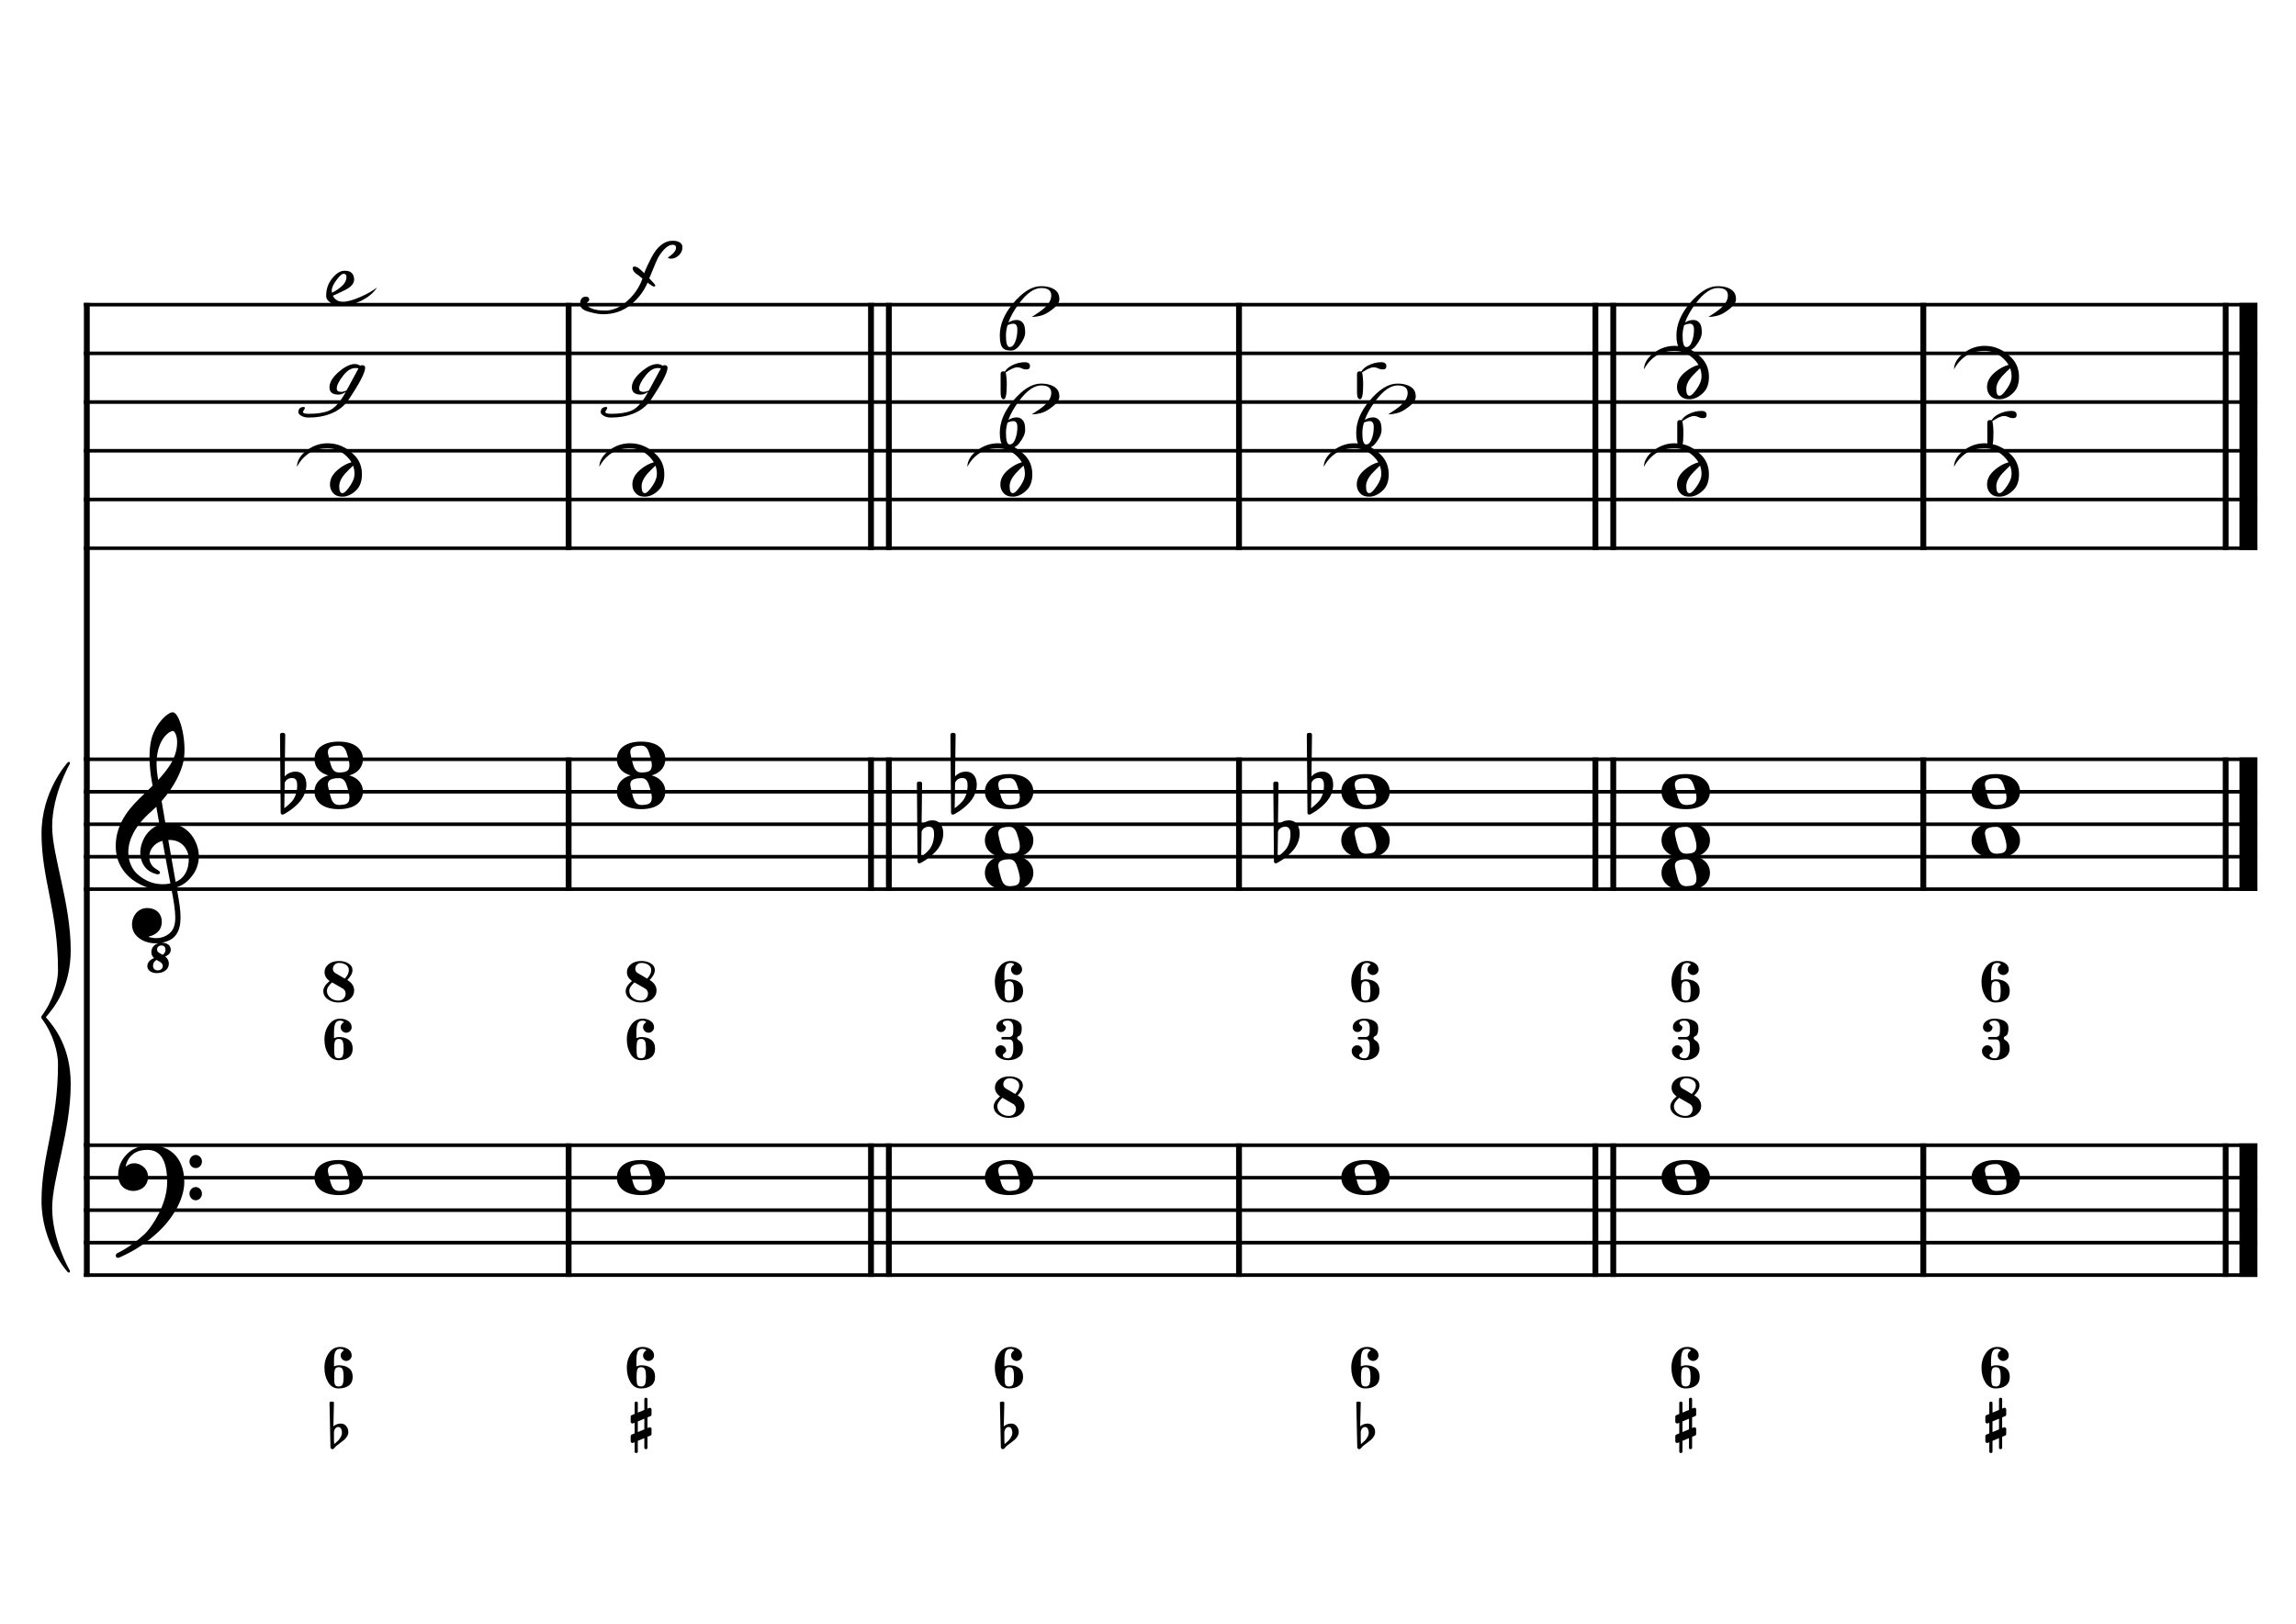 <?xml version="1.0" encoding="UTF-8" standalone="no"?>
<svg width="4209.44px" height="2976.38px" viewBox="0 0 4209.44 2976.38"
 xmlns="http://www.w3.org/2000/svg" xmlns:xlink="http://www.w3.org/1999/xlink" version="1.2" baseProfile="tiny">
<title>CordeRe (9)</title>
<desc>Generated by MuseScore 3.6.2</desc>
<polyline class="StaffLines" fill="none" stroke="#000000" stroke-width="6.55" stroke-linejoin="bevel" points="153.819,558.425 4138.58,558.425"/>
<polyline class="StaffLines" fill="none" stroke="#000000" stroke-width="6.55" stroke-linejoin="bevel" points="153.819,647.717 4138.58,647.717"/>
<polyline class="StaffLines" fill="none" stroke="#000000" stroke-width="6.55" stroke-linejoin="bevel" points="153.819,737.008 4138.58,737.008"/>
<polyline class="StaffLines" fill="none" stroke="#000000" stroke-width="6.55" stroke-linejoin="bevel" points="153.819,826.299 4138.58,826.299"/>
<polyline class="StaffLines" fill="none" stroke="#000000" stroke-width="6.55" stroke-linejoin="bevel" points="153.819,915.591 4138.58,915.591"/>
<polyline class="StaffLines" fill="none" stroke="#000000" stroke-width="6.55" stroke-linejoin="bevel" points="153.819,1004.88 4138.58,1004.88"/>
<polyline class="StaffLines" fill="none" stroke="#000000" stroke-width="6.55" stroke-linejoin="bevel" points="153.819,1391.81 4138.58,1391.81"/>
<polyline class="StaffLines" fill="none" stroke="#000000" stroke-width="6.55" stroke-linejoin="bevel" points="153.819,1451.34 4138.58,1451.34"/>
<polyline class="StaffLines" fill="none" stroke="#000000" stroke-width="6.55" stroke-linejoin="bevel" points="153.819,1510.87 4138.58,1510.87"/>
<polyline class="StaffLines" fill="none" stroke="#000000" stroke-width="6.55" stroke-linejoin="bevel" points="153.819,1570.39 4138.58,1570.39"/>
<polyline class="StaffLines" fill="none" stroke="#000000" stroke-width="6.55" stroke-linejoin="bevel" points="153.819,1629.92 4138.58,1629.92"/>
<polyline class="StaffLines" fill="none" stroke="#000000" stroke-width="6.55" stroke-linejoin="bevel" points="153.819,2099.26 4138.58,2099.26"/>
<polyline class="StaffLines" fill="none" stroke="#000000" stroke-width="6.55" stroke-linejoin="bevel" points="153.819,2158.79 4138.58,2158.79"/>
<polyline class="StaffLines" fill="none" stroke="#000000" stroke-width="6.55" stroke-linejoin="bevel" points="153.819,2218.32 4138.58,2218.32"/>
<polyline class="StaffLines" fill="none" stroke="#000000" stroke-width="6.55" stroke-linejoin="bevel" points="153.819,2277.85 4138.58,2277.85"/>
<polyline class="StaffLines" fill="none" stroke="#000000" stroke-width="6.55" stroke-linejoin="bevel" points="153.819,2337.37 4138.58,2337.37"/>
<polyline class="BarLine" fill="none" stroke="#000000" stroke-width="10.71" stroke-linejoin="bevel" points="159.176,2095.99 159.176,2340.65"/>
<polyline class="BarLine" fill="none" stroke="#000000" stroke-width="10.71" stroke-linejoin="bevel" points="1042.5,2095.99 1042.5,2340.65"/>
<polyline class="BarLine" fill="none" stroke="#000000" stroke-width="10.71" stroke-linejoin="bevel" points="1596.87,2095.99 1596.87,2340.65"/>
<polyline class="BarLine" fill="none" stroke="#000000" stroke-width="10.71" stroke-linejoin="bevel" points="1629.61,2095.99 1629.61,2340.65"/>
<polyline class="BarLine" fill="none" stroke="#000000" stroke-width="10.71" stroke-linejoin="bevel" points="2271.58,2095.99 2271.58,2340.65"/>
<polyline class="BarLine" fill="none" stroke="#000000" stroke-width="10.71" stroke-linejoin="bevel" points="2924.99,2095.99 2924.99,2340.65"/>
<polyline class="BarLine" fill="none" stroke="#000000" stroke-width="10.71" stroke-linejoin="bevel" points="2957.73,2095.99 2957.73,2340.65"/>
<polyline class="BarLine" fill="none" stroke="#000000" stroke-width="10.71" stroke-linejoin="bevel" points="3526.17,2095.99 3526.17,2340.65"/>
<polyline class="BarLine" fill="none" stroke="#000000" stroke-width="10.71" stroke-linejoin="bevel" points="4080.54,2095.99 4080.54,2340.65"/>
<polyline class="BarLine" fill="none" stroke="#000000" stroke-width="32.74" stroke-linejoin="bevel" points="4122.21,2095.99 4122.21,2340.65"/>
<polyline class="BarLine" fill="none" stroke="#000000" stroke-width="10.71" stroke-linejoin="bevel" points="159.176,1388.54 159.176,2099.26"/>
<polyline class="BarLine" fill="none" stroke="#000000" stroke-width="10.71" stroke-linejoin="bevel" points="1042.5,1388.54 1042.5,1633.2"/>
<polyline class="BarLine" fill="none" stroke="#000000" stroke-width="10.71" stroke-linejoin="bevel" points="1596.87,1388.54 1596.87,1633.2"/>
<polyline class="BarLine" fill="none" stroke="#000000" stroke-width="10.71" stroke-linejoin="bevel" points="1629.61,1388.54 1629.61,1633.2"/>
<polyline class="BarLine" fill="none" stroke="#000000" stroke-width="10.71" stroke-linejoin="bevel" points="2271.58,1388.54 2271.58,1633.2"/>
<polyline class="BarLine" fill="none" stroke="#000000" stroke-width="10.71" stroke-linejoin="bevel" points="2924.99,1388.54 2924.99,1633.2"/>
<polyline class="BarLine" fill="none" stroke="#000000" stroke-width="10.71" stroke-linejoin="bevel" points="2957.73,1388.54 2957.73,1633.2"/>
<polyline class="BarLine" fill="none" stroke="#000000" stroke-width="10.71" stroke-linejoin="bevel" points="3526.17,1388.54 3526.17,1633.2"/>
<polyline class="BarLine" fill="none" stroke="#000000" stroke-width="10.71" stroke-linejoin="bevel" points="4080.54,1388.54 4080.54,1633.2"/>
<polyline class="BarLine" fill="none" stroke="#000000" stroke-width="32.74" stroke-linejoin="bevel" points="4122.21,1388.54 4122.21,1633.2"/>
<polyline class="BarLine" fill="none" stroke="#000000" stroke-width="10.71" stroke-linejoin="bevel" points="159.176,555.151 159.176,1391.81"/>
<polyline class="BarLine" fill="none" stroke="#000000" stroke-width="10.71" stroke-linejoin="bevel" points="1042.5,555.151 1042.5,1008.16"/>
<polyline class="BarLine" fill="none" stroke="#000000" stroke-width="10.71" stroke-linejoin="bevel" points="1596.87,555.151 1596.87,1008.16"/>
<polyline class="BarLine" fill="none" stroke="#000000" stroke-width="10.71" stroke-linejoin="bevel" points="1629.61,555.151 1629.61,1008.16"/>
<polyline class="BarLine" fill="none" stroke="#000000" stroke-width="10.71" stroke-linejoin="bevel" points="2271.58,555.151 2271.58,1008.16"/>
<polyline class="BarLine" fill="none" stroke="#000000" stroke-width="10.71" stroke-linejoin="bevel" points="2924.99,555.151 2924.99,1008.16"/>
<polyline class="BarLine" fill="none" stroke="#000000" stroke-width="10.71" stroke-linejoin="bevel" points="2957.73,555.151 2957.73,1008.16"/>
<polyline class="BarLine" fill="none" stroke="#000000" stroke-width="10.71" stroke-linejoin="bevel" points="3526.17,555.151 3526.17,1008.16"/>
<polyline class="BarLine" fill="none" stroke="#000000" stroke-width="10.71" stroke-linejoin="bevel" points="4080.54,555.151 4080.54,1008.16"/>
<polyline class="BarLine" fill="none" stroke="#000000" stroke-width="32.74" stroke-linejoin="bevel" points="4122.21,555.151 4122.21,1008.16"/>
<path class="Accidental" transform="matrix(2.381,0,0,2.381,513.384,1451.34)" d="M20.1,-7.9 C19.5,-11.8 17.1,-15.5 12,-15.5 C7,-15.5 4.1,-12.4 3.6,-11.8 L4,-43.9 C4,-44.7 3.4,-45.3 2.6,-45.3 L1.4,-45.3 C0.6,-45.3 0,-44.7 0,-43.9 L0.5,16.2 C0.5,17 1.1,17.6 1.9,17.6 C2.1,17.6 2.5,17.5 2.7,17.4 C3.1,17.2 9.6,14 15,7.9 C18.8,3.6 20.3,-1.3 20.3,-5.4 C20.3,-6.3 20.2,-7.1 20.1,-7.9 M13.2,-4 C13.2,-2.5 12.8,2.1 10.3,5.9 C8.6,8.5 5.2,11.2 3.3,12.7 L3.6,-6.8 C3.8,-7.7 5.3,-10.6 9.3,-10.6 C12.9,-10.6 13.2,-7.2 13.2,-5.1 L13.2,-4 "/>
<path class="Accidental" transform="matrix(2.381,0,0,2.381,1681.04,1540.63)" d="M20.1,-7.9 C19.5,-11.8 17.1,-15.5 12,-15.5 C7,-15.5 4.1,-12.4 3.6,-11.8 L4,-43.9 C4,-44.7 3.4,-45.3 2.6,-45.3 L1.4,-45.3 C0.6,-45.3 0,-44.7 0,-43.9 L0.5,16.2 C0.5,17 1.1,17.6 1.9,17.6 C2.1,17.6 2.5,17.5 2.7,17.4 C3.1,17.2 9.6,14 15,7.9 C18.8,3.6 20.3,-1.3 20.3,-5.4 C20.3,-6.3 20.2,-7.1 20.1,-7.9 M13.2,-4 C13.2,-2.5 12.8,2.1 10.3,5.9 C8.6,8.5 5.2,11.2 3.3,12.7 L3.6,-6.8 C3.8,-7.7 5.3,-10.6 9.3,-10.6 C12.9,-10.6 13.2,-7.2 13.2,-5.1 L13.2,-4 "/>
<path class="Accidental" transform="matrix(2.381,0,0,2.381,1742.46,1451.34)" d="M20.1,-7.9 C19.5,-11.8 17.1,-15.5 12,-15.5 C7,-15.5 4.1,-12.4 3.6,-11.8 L4,-43.9 C4,-44.7 3.4,-45.3 2.6,-45.3 L1.4,-45.3 C0.6,-45.3 0,-44.7 0,-43.9 L0.5,16.2 C0.5,17 1.1,17.6 1.9,17.6 C2.1,17.6 2.5,17.5 2.7,17.4 C3.1,17.2 9.6,14 15,7.9 C18.8,3.6 20.3,-1.3 20.3,-5.4 C20.3,-6.3 20.2,-7.1 20.1,-7.9 M13.2,-4 C13.2,-2.5 12.8,2.1 10.3,5.9 C8.6,8.5 5.2,11.2 3.3,12.7 L3.6,-6.8 C3.8,-7.7 5.3,-10.6 9.3,-10.6 C12.9,-10.6 13.2,-7.2 13.2,-5.1 L13.2,-4 "/>
<path class="Accidental" transform="matrix(2.381,0,0,2.381,2334.45,1540.63)" d="M20.1,-7.9 C19.5,-11.8 17.1,-15.5 12,-15.5 C7,-15.5 4.1,-12.4 3.6,-11.8 L4,-43.9 C4,-44.7 3.4,-45.3 2.6,-45.3 L1.4,-45.3 C0.6,-45.3 0,-44.7 0,-43.9 L0.5,16.2 C0.5,17 1.1,17.6 1.9,17.6 C2.1,17.6 2.5,17.5 2.7,17.4 C3.1,17.2 9.6,14 15,7.9 C18.8,3.6 20.3,-1.3 20.3,-5.4 C20.3,-6.3 20.2,-7.1 20.1,-7.9 M13.2,-4 C13.2,-2.5 12.8,2.1 10.3,5.9 C8.6,8.5 5.2,11.2 3.3,12.7 L3.6,-6.8 C3.8,-7.7 5.3,-10.6 9.3,-10.6 C12.9,-10.6 13.2,-7.2 13.2,-5.1 L13.2,-4 "/>
<path class="Accidental" transform="matrix(2.381,0,0,2.381,2395.87,1451.34)" d="M20.1,-7.9 C19.5,-11.8 17.1,-15.5 12,-15.5 C7,-15.5 4.1,-12.4 3.6,-11.8 L4,-43.9 C4,-44.7 3.4,-45.3 2.6,-45.3 L1.4,-45.3 C0.6,-45.3 0,-44.7 0,-43.9 L0.5,16.2 C0.5,17 1.1,17.6 1.9,17.6 C2.1,17.6 2.5,17.5 2.7,17.4 C3.1,17.2 9.6,14 15,7.9 C18.8,3.6 20.3,-1.3 20.3,-5.4 C20.3,-6.3 20.2,-7.1 20.1,-7.9 M13.2,-4 C13.2,-2.5 12.8,2.1 10.3,5.9 C8.6,8.5 5.2,11.2 3.3,12.7 L3.6,-6.8 C3.8,-7.7 5.3,-10.6 9.3,-10.6 C12.9,-10.6 13.2,-7.2 13.2,-5.1 L13.2,-4 "/>
<path class="Note" transform="matrix(2.381,0,0,2.381,576.595,2158.79)" d="M18.7,-13.6 C4.9,-13.6 0,-6.6 0,-0.1 C0,6.4 4.9,13.4 18.7,13.4 C32.5,13.4 37.3,6.4 37.3,-0.1 C37.3,-6.6 32.5,-13.6 18.7,-13.6 M10.4,-4.5 C10.3,-4.9 10.3,-5.3 10.3,-5.7 C10.3,-6.5 10.5,-7.3 10.9,-8 C11.6,-9 12.8,-9.7 14.3,-10 C15.6,-10.3 16.3,-10.5 18.9,-10.5 L19,-10.5 C23,-10.5 24.3,-6.8 25.4,-3 L25.7,-2 C26.5,0.6 26.9,2.8 26.9,4.5 C26.9,5.7 26.7,6.8 26.3,7.6 C25.7,8.7 24.7,9.4 23,9.8 C22.1,10 20.6,10.1 20.6,10.1 C20.1,10.1 19.7,10.2 19.3,10.2 C16.1,10.2 14.1,9 12.7,4.7 C11.5,1 11.3,-0.1 10.4,-4.5"/>
<path class="Note" transform="matrix(2.381,0,0,2.381,1130.97,2158.79)" d="M18.7,-13.6 C4.9,-13.6 0,-6.6 0,-0.1 C0,6.4 4.9,13.4 18.7,13.4 C32.5,13.4 37.3,6.4 37.3,-0.1 C37.3,-6.6 32.5,-13.6 18.7,-13.6 M10.4,-4.5 C10.3,-4.9 10.3,-5.3 10.3,-5.7 C10.3,-6.5 10.5,-7.3 10.9,-8 C11.6,-9 12.8,-9.7 14.3,-10 C15.6,-10.3 16.3,-10.5 18.9,-10.5 L19,-10.5 C23,-10.5 24.3,-6.8 25.4,-3 L25.7,-2 C26.5,0.6 26.9,2.8 26.9,4.5 C26.9,5.7 26.7,6.8 26.3,7.6 C25.7,8.7 24.7,9.4 23,9.8 C22.1,10 20.6,10.1 20.6,10.1 C20.1,10.1 19.7,10.2 19.3,10.2 C16.1,10.2 14.1,9 12.7,4.7 C11.5,1 11.3,-0.1 10.4,-4.5"/>
<path class="Note" transform="matrix(2.381,0,0,2.381,1805.68,2158.79)" d="M18.7,-13.6 C4.9,-13.6 0,-6.6 0,-0.1 C0,6.4 4.9,13.4 18.7,13.4 C32.5,13.4 37.3,6.4 37.3,-0.1 C37.3,-6.6 32.5,-13.6 18.7,-13.6 M10.4,-4.5 C10.3,-4.9 10.3,-5.3 10.3,-5.7 C10.3,-6.5 10.5,-7.3 10.9,-8 C11.6,-9 12.8,-9.7 14.3,-10 C15.6,-10.3 16.3,-10.5 18.9,-10.5 L19,-10.5 C23,-10.5 24.3,-6.8 25.4,-3 L25.7,-2 C26.5,0.6 26.9,2.8 26.9,4.5 C26.9,5.7 26.7,6.8 26.3,7.6 C25.7,8.7 24.7,9.4 23,9.8 C22.1,10 20.6,10.1 20.6,10.1 C20.1,10.1 19.7,10.2 19.3,10.2 C16.1,10.2 14.1,9 12.7,4.7 C11.5,1 11.3,-0.1 10.4,-4.5"/>
<path class="Note" transform="matrix(2.381,0,0,2.381,2459.09,2158.79)" d="M18.7,-13.6 C4.9,-13.6 0,-6.6 0,-0.1 C0,6.4 4.9,13.4 18.7,13.4 C32.5,13.4 37.3,6.4 37.3,-0.1 C37.3,-6.6 32.5,-13.6 18.7,-13.6 M10.4,-4.5 C10.3,-4.9 10.3,-5.3 10.3,-5.7 C10.3,-6.5 10.5,-7.3 10.9,-8 C11.6,-9 12.8,-9.7 14.3,-10 C15.6,-10.3 16.3,-10.5 18.9,-10.5 L19,-10.5 C23,-10.5 24.3,-6.8 25.4,-3 L25.7,-2 C26.5,0.6 26.9,2.8 26.9,4.5 C26.9,5.7 26.7,6.8 26.3,7.6 C25.7,8.7 24.7,9.4 23,9.8 C22.1,10 20.6,10.1 20.6,10.1 C20.1,10.1 19.7,10.2 19.3,10.2 C16.1,10.2 14.1,9 12.7,4.7 C11.5,1 11.3,-0.1 10.4,-4.5"/>
<path class="Note" transform="matrix(2.381,0,0,2.381,3046.2,2158.79)" d="M18.7,-13.6 C4.9,-13.6 0,-6.6 0,-0.1 C0,6.4 4.9,13.4 18.7,13.4 C32.5,13.4 37.3,6.4 37.3,-0.1 C37.3,-6.6 32.5,-13.6 18.7,-13.6 M10.4,-4.5 C10.3,-4.9 10.3,-5.3 10.3,-5.7 C10.3,-6.5 10.5,-7.3 10.9,-8 C11.6,-9 12.8,-9.7 14.3,-10 C15.6,-10.3 16.3,-10.5 18.9,-10.5 L19,-10.5 C23,-10.5 24.3,-6.8 25.4,-3 L25.7,-2 C26.5,0.6 26.9,2.8 26.9,4.5 C26.9,5.7 26.7,6.8 26.3,7.6 C25.7,8.7 24.7,9.4 23,9.8 C22.1,10 20.6,10.1 20.6,10.1 C20.1,10.1 19.7,10.2 19.3,10.2 C16.1,10.2 14.1,9 12.7,4.7 C11.5,1 11.3,-0.1 10.4,-4.5"/>
<path class="Note" transform="matrix(2.381,0,0,2.381,3614.63,2158.79)" d="M18.7,-13.6 C4.9,-13.6 0,-6.6 0,-0.1 C0,6.4 4.9,13.4 18.7,13.4 C32.5,13.4 37.3,6.4 37.3,-0.1 C37.3,-6.6 32.5,-13.6 18.7,-13.6 M10.4,-4.5 C10.3,-4.9 10.3,-5.3 10.3,-5.7 C10.3,-6.5 10.5,-7.3 10.9,-8 C11.6,-9 12.8,-9.7 14.3,-10 C15.6,-10.3 16.3,-10.5 18.9,-10.5 L19,-10.5 C23,-10.5 24.3,-6.8 25.4,-3 L25.7,-2 C26.5,0.6 26.9,2.8 26.9,4.5 C26.9,5.7 26.7,6.8 26.3,7.6 C25.7,8.7 24.7,9.4 23,9.8 C22.1,10 20.6,10.1 20.6,10.1 C20.1,10.1 19.7,10.2 19.3,10.2 C16.1,10.2 14.1,9 12.7,4.7 C11.5,1 11.3,-0.1 10.4,-4.5"/>
<path class="Note" transform="matrix(2.381,0,0,2.381,576.595,1451.34)" d="M18.7,-13.6 C4.9,-13.6 0,-6.6 0,-0.1 C0,6.4 4.9,13.4 18.7,13.4 C32.5,13.4 37.3,6.4 37.3,-0.1 C37.3,-6.6 32.5,-13.6 18.7,-13.6 M10.4,-4.5 C10.3,-4.9 10.3,-5.3 10.3,-5.7 C10.3,-6.5 10.5,-7.3 10.9,-8 C11.6,-9 12.8,-9.7 14.3,-10 C15.6,-10.3 16.3,-10.5 18.9,-10.5 L19,-10.5 C23,-10.5 24.3,-6.8 25.4,-3 L25.7,-2 C26.5,0.6 26.9,2.8 26.9,4.5 C26.9,5.7 26.7,6.8 26.3,7.6 C25.7,8.7 24.7,9.4 23,9.8 C22.1,10 20.6,10.1 20.6,10.1 C20.1,10.1 19.7,10.2 19.3,10.2 C16.1,10.2 14.1,9 12.7,4.7 C11.5,1 11.3,-0.1 10.4,-4.5"/>
<path class="Note" transform="matrix(2.381,0,0,2.381,576.595,1391.81)" d="M18.7,-13.6 C4.9,-13.6 0,-6.6 0,-0.1 C0,6.4 4.9,13.4 18.7,13.4 C32.5,13.4 37.3,6.4 37.3,-0.1 C37.3,-6.6 32.5,-13.6 18.7,-13.6 M10.4,-4.5 C10.3,-4.9 10.3,-5.3 10.3,-5.7 C10.3,-6.5 10.5,-7.3 10.9,-8 C11.6,-9 12.8,-9.7 14.3,-10 C15.6,-10.3 16.3,-10.5 18.9,-10.5 L19,-10.5 C23,-10.5 24.3,-6.8 25.4,-3 L25.7,-2 C26.5,0.6 26.9,2.8 26.9,4.5 C26.9,5.7 26.7,6.8 26.3,7.6 C25.7,8.7 24.7,9.4 23,9.8 C22.1,10 20.6,10.1 20.6,10.1 C20.1,10.1 19.7,10.2 19.3,10.2 C16.1,10.2 14.1,9 12.7,4.7 C11.5,1 11.3,-0.1 10.4,-4.5"/>
<path class="Note" transform="matrix(2.381,0,0,2.381,1130.97,1451.34)" d="M18.7,-13.6 C4.9,-13.6 0,-6.6 0,-0.1 C0,6.4 4.9,13.4 18.7,13.4 C32.5,13.4 37.3,6.4 37.3,-0.1 C37.3,-6.6 32.5,-13.6 18.7,-13.6 M10.4,-4.5 C10.3,-4.9 10.3,-5.3 10.3,-5.7 C10.3,-6.5 10.5,-7.3 10.9,-8 C11.6,-9 12.8,-9.7 14.3,-10 C15.6,-10.3 16.3,-10.5 18.9,-10.5 L19,-10.5 C23,-10.5 24.3,-6.8 25.4,-3 L25.7,-2 C26.5,0.6 26.9,2.8 26.9,4.5 C26.9,5.7 26.7,6.8 26.3,7.6 C25.7,8.7 24.7,9.4 23,9.8 C22.1,10 20.6,10.1 20.6,10.1 C20.1,10.1 19.7,10.2 19.3,10.2 C16.1,10.2 14.1,9 12.7,4.7 C11.5,1 11.3,-0.1 10.4,-4.5"/>
<path class="Note" transform="matrix(2.381,0,0,2.381,1130.97,1391.81)" d="M18.7,-13.6 C4.9,-13.6 0,-6.6 0,-0.1 C0,6.4 4.9,13.4 18.7,13.4 C32.5,13.4 37.3,6.4 37.3,-0.1 C37.3,-6.6 32.5,-13.6 18.7,-13.6 M10.4,-4.5 C10.3,-4.9 10.3,-5.3 10.3,-5.7 C10.3,-6.5 10.5,-7.3 10.9,-8 C11.6,-9 12.8,-9.7 14.3,-10 C15.6,-10.3 16.3,-10.5 18.9,-10.5 L19,-10.5 C23,-10.5 24.3,-6.8 25.4,-3 L25.7,-2 C26.5,0.6 26.9,2.8 26.9,4.5 C26.9,5.7 26.7,6.8 26.3,7.6 C25.7,8.7 24.7,9.4 23,9.8 C22.1,10 20.6,10.1 20.6,10.1 C20.1,10.1 19.7,10.2 19.3,10.2 C16.1,10.2 14.1,9 12.7,4.7 C11.5,1 11.3,-0.1 10.4,-4.5"/>
<path class="Note" transform="matrix(2.381,0,0,2.381,1805.68,1600.16)" d="M18.7,-13.6 C4.9,-13.6 0,-6.6 0,-0.1 C0,6.4 4.9,13.4 18.7,13.4 C32.5,13.4 37.3,6.4 37.3,-0.1 C37.3,-6.6 32.5,-13.6 18.7,-13.6 M10.4,-4.5 C10.3,-4.9 10.3,-5.3 10.3,-5.7 C10.3,-6.5 10.5,-7.3 10.9,-8 C11.6,-9 12.8,-9.7 14.3,-10 C15.6,-10.3 16.3,-10.5 18.9,-10.5 L19,-10.5 C23,-10.5 24.3,-6.8 25.4,-3 L25.7,-2 C26.5,0.6 26.9,2.8 26.9,4.5 C26.9,5.7 26.7,6.8 26.3,7.6 C25.7,8.7 24.7,9.4 23,9.8 C22.1,10 20.6,10.1 20.6,10.1 C20.1,10.1 19.7,10.2 19.3,10.2 C16.1,10.2 14.1,9 12.7,4.7 C11.5,1 11.3,-0.1 10.4,-4.5"/>
<path class="Note" transform="matrix(2.381,0,0,2.381,1805.68,1540.63)" d="M18.7,-13.6 C4.9,-13.6 0,-6.6 0,-0.1 C0,6.4 4.9,13.4 18.7,13.4 C32.5,13.4 37.3,6.4 37.3,-0.1 C37.3,-6.6 32.5,-13.6 18.7,-13.6 M10.4,-4.5 C10.3,-4.9 10.3,-5.3 10.3,-5.7 C10.3,-6.5 10.5,-7.3 10.9,-8 C11.6,-9 12.8,-9.7 14.3,-10 C15.6,-10.3 16.3,-10.5 18.9,-10.5 L19,-10.5 C23,-10.5 24.3,-6.8 25.4,-3 L25.7,-2 C26.5,0.6 26.9,2.8 26.9,4.5 C26.9,5.7 26.7,6.8 26.3,7.6 C25.7,8.7 24.7,9.4 23,9.8 C22.1,10 20.6,10.1 20.6,10.1 C20.1,10.1 19.7,10.2 19.3,10.2 C16.1,10.2 14.1,9 12.7,4.7 C11.5,1 11.3,-0.1 10.4,-4.5"/>
<path class="Note" transform="matrix(2.381,0,0,2.381,1805.68,1451.34)" d="M18.7,-13.6 C4.9,-13.6 0,-6.6 0,-0.1 C0,6.4 4.9,13.4 18.7,13.4 C32.5,13.4 37.3,6.4 37.3,-0.1 C37.3,-6.6 32.5,-13.6 18.7,-13.6 M10.4,-4.5 C10.3,-4.9 10.3,-5.3 10.3,-5.7 C10.3,-6.5 10.5,-7.3 10.9,-8 C11.6,-9 12.8,-9.7 14.3,-10 C15.6,-10.3 16.3,-10.5 18.9,-10.5 L19,-10.5 C23,-10.5 24.3,-6.8 25.4,-3 L25.7,-2 C26.5,0.6 26.9,2.8 26.9,4.5 C26.9,5.7 26.7,6.8 26.3,7.6 C25.7,8.7 24.7,9.4 23,9.8 C22.1,10 20.6,10.1 20.6,10.1 C20.1,10.1 19.7,10.2 19.3,10.2 C16.1,10.2 14.1,9 12.7,4.7 C11.5,1 11.3,-0.1 10.4,-4.5"/>
<path class="Note" transform="matrix(2.381,0,0,2.381,2459.09,1540.63)" d="M18.7,-13.6 C4.9,-13.6 0,-6.6 0,-0.1 C0,6.4 4.9,13.4 18.7,13.4 C32.5,13.4 37.3,6.4 37.3,-0.1 C37.3,-6.6 32.5,-13.6 18.7,-13.6 M10.4,-4.5 C10.3,-4.9 10.3,-5.3 10.3,-5.7 C10.3,-6.5 10.5,-7.3 10.9,-8 C11.6,-9 12.8,-9.7 14.3,-10 C15.6,-10.3 16.3,-10.5 18.9,-10.5 L19,-10.5 C23,-10.5 24.3,-6.8 25.4,-3 L25.7,-2 C26.5,0.6 26.9,2.8 26.9,4.5 C26.9,5.7 26.7,6.8 26.3,7.6 C25.7,8.7 24.7,9.4 23,9.8 C22.1,10 20.6,10.1 20.6,10.1 C20.1,10.1 19.7,10.2 19.3,10.2 C16.1,10.2 14.1,9 12.7,4.7 C11.5,1 11.3,-0.1 10.4,-4.5"/>
<path class="Note" transform="matrix(2.381,0,0,2.381,2459.09,1451.34)" d="M18.7,-13.6 C4.9,-13.6 0,-6.6 0,-0.1 C0,6.4 4.9,13.4 18.7,13.4 C32.5,13.4 37.3,6.4 37.3,-0.1 C37.3,-6.6 32.5,-13.6 18.7,-13.6 M10.4,-4.5 C10.3,-4.9 10.3,-5.3 10.3,-5.7 C10.3,-6.5 10.5,-7.3 10.9,-8 C11.6,-9 12.8,-9.7 14.3,-10 C15.6,-10.3 16.3,-10.5 18.9,-10.5 L19,-10.5 C23,-10.5 24.3,-6.8 25.4,-3 L25.7,-2 C26.5,0.6 26.9,2.8 26.9,4.5 C26.9,5.7 26.7,6.8 26.3,7.6 C25.7,8.7 24.7,9.4 23,9.8 C22.1,10 20.6,10.1 20.6,10.1 C20.1,10.1 19.7,10.2 19.3,10.2 C16.1,10.2 14.1,9 12.7,4.7 C11.5,1 11.3,-0.1 10.4,-4.5"/>
<path class="Note" transform="matrix(2.381,0,0,2.381,3046.2,1600.16)" d="M18.7,-13.6 C4.9,-13.6 0,-6.6 0,-0.1 C0,6.4 4.9,13.4 18.7,13.4 C32.5,13.4 37.3,6.4 37.3,-0.1 C37.3,-6.6 32.5,-13.6 18.7,-13.6 M10.4,-4.5 C10.3,-4.9 10.3,-5.3 10.3,-5.7 C10.3,-6.5 10.5,-7.3 10.9,-8 C11.6,-9 12.8,-9.7 14.3,-10 C15.6,-10.3 16.3,-10.5 18.9,-10.5 L19,-10.5 C23,-10.5 24.3,-6.8 25.4,-3 L25.7,-2 C26.5,0.6 26.9,2.8 26.9,4.5 C26.9,5.7 26.7,6.8 26.3,7.6 C25.7,8.7 24.7,9.4 23,9.8 C22.1,10 20.6,10.1 20.6,10.1 C20.1,10.1 19.7,10.2 19.3,10.2 C16.1,10.2 14.1,9 12.7,4.7 C11.5,1 11.3,-0.1 10.4,-4.5"/>
<path class="Note" transform="matrix(2.381,0,0,2.381,3046.2,1540.63)" d="M18.7,-13.6 C4.9,-13.6 0,-6.6 0,-0.1 C0,6.4 4.9,13.4 18.7,13.4 C32.5,13.4 37.3,6.4 37.3,-0.1 C37.3,-6.6 32.5,-13.6 18.7,-13.6 M10.4,-4.5 C10.3,-4.9 10.3,-5.3 10.3,-5.7 C10.3,-6.5 10.5,-7.3 10.9,-8 C11.6,-9 12.8,-9.7 14.3,-10 C15.6,-10.3 16.3,-10.5 18.9,-10.5 L19,-10.5 C23,-10.5 24.3,-6.8 25.4,-3 L25.7,-2 C26.5,0.6 26.9,2.8 26.9,4.5 C26.9,5.7 26.7,6.8 26.3,7.6 C25.7,8.7 24.7,9.4 23,9.8 C22.1,10 20.6,10.1 20.6,10.1 C20.1,10.1 19.7,10.2 19.3,10.2 C16.1,10.2 14.1,9 12.7,4.7 C11.5,1 11.3,-0.1 10.4,-4.5"/>
<path class="Note" transform="matrix(2.381,0,0,2.381,3046.2,1451.34)" d="M18.7,-13.6 C4.9,-13.6 0,-6.6 0,-0.1 C0,6.4 4.9,13.4 18.7,13.4 C32.5,13.4 37.3,6.4 37.3,-0.1 C37.3,-6.6 32.5,-13.6 18.7,-13.6 M10.4,-4.5 C10.3,-4.9 10.3,-5.3 10.3,-5.7 C10.3,-6.5 10.5,-7.3 10.9,-8 C11.6,-9 12.8,-9.7 14.3,-10 C15.6,-10.3 16.3,-10.5 18.9,-10.5 L19,-10.5 C23,-10.5 24.3,-6.8 25.4,-3 L25.7,-2 C26.5,0.6 26.9,2.8 26.9,4.5 C26.9,5.7 26.7,6.8 26.3,7.6 C25.7,8.7 24.7,9.4 23,9.8 C22.1,10 20.6,10.1 20.6,10.1 C20.1,10.1 19.7,10.2 19.3,10.2 C16.1,10.2 14.1,9 12.7,4.7 C11.5,1 11.3,-0.1 10.4,-4.5"/>
<path class="Note" transform="matrix(2.381,0,0,2.381,3614.63,1540.63)" d="M18.7,-13.6 C4.9,-13.6 0,-6.6 0,-0.1 C0,6.4 4.9,13.4 18.7,13.4 C32.5,13.4 37.3,6.4 37.3,-0.1 C37.3,-6.6 32.5,-13.6 18.7,-13.6 M10.4,-4.5 C10.3,-4.9 10.3,-5.3 10.3,-5.7 C10.3,-6.5 10.5,-7.3 10.9,-8 C11.6,-9 12.8,-9.7 14.3,-10 C15.6,-10.3 16.3,-10.5 18.9,-10.5 L19,-10.5 C23,-10.5 24.3,-6.8 25.4,-3 L25.7,-2 C26.5,0.6 26.9,2.8 26.9,4.5 C26.9,5.7 26.7,6.8 26.3,7.6 C25.7,8.7 24.7,9.4 23,9.8 C22.1,10 20.6,10.1 20.6,10.1 C20.1,10.1 19.7,10.2 19.3,10.2 C16.1,10.2 14.1,9 12.7,4.7 C11.5,1 11.3,-0.1 10.4,-4.5"/>
<path class="Note" transform="matrix(2.381,0,0,2.381,3614.63,1451.34)" d="M18.7,-13.6 C4.9,-13.6 0,-6.6 0,-0.1 C0,6.4 4.9,13.4 18.7,13.4 C32.5,13.4 37.3,6.4 37.3,-0.1 C37.3,-6.6 32.5,-13.6 18.7,-13.6 M10.4,-4.5 C10.3,-4.9 10.3,-5.3 10.3,-5.7 C10.3,-6.5 10.5,-7.3 10.9,-8 C11.6,-9 12.8,-9.7 14.3,-10 C15.6,-10.3 16.3,-10.5 18.9,-10.5 L19,-10.5 C23,-10.5 24.3,-6.8 25.4,-3 L25.7,-2 C26.5,0.6 26.9,2.8 26.9,4.5 C26.9,5.7 26.7,6.8 26.3,7.6 C25.7,8.7 24.7,9.4 23,9.8 C22.1,10 20.6,10.1 20.6,10.1 C20.1,10.1 19.7,10.2 19.3,10.2 C16.1,10.2 14.1,9 12.7,4.7 C11.5,1 11.3,-0.1 10.4,-4.5"/>
<path class="Note" d="M544.325,855.79 C544.635,844.091 551.104,833.71 563.733,824.645 C574.966,816.588 587.246,812.559 600.571,812.559 C619.243,812.559 635.706,819.881 649.961,834.523 C659.026,843.898 663.558,855.519 663.558,869.387 C663.558,881.86 660.226,891.428 653.564,898.091 C645.429,906.303 636.829,910.409 627.765,910.409 C621.567,910.409 616.763,909.014 613.355,906.225 C607.776,901.654 604.987,895.534 604.987,887.864 C604.987,877.947 609.946,868.883 619.862,860.671 C627.997,853.93 636.171,849.514 644.383,847.423 C642.214,843.704 639.463,840.218 636.132,836.964 C625.75,826.815 613.974,821.74 600.804,821.74 C587.091,821.74 575.741,824.723 566.754,830.688 C557.457,836.809 549.981,845.176 544.325,855.79 M647.288,853.582 C643.027,857.533 638.766,861.755 634.505,866.249 C626.138,875.081 621.954,883.448 621.954,891.35 C621.954,899.795 623.891,904.017 627.765,904.017 C631.251,904.017 636.132,899.253 642.407,889.723 C647.443,882.131 649.961,875.158 649.961,868.805 C649.961,863.382 649.07,858.308 647.288,853.582"/>
<path class="Note" d="M691.207,526.98 C684.854,536.974 674.821,545.264 661.108,551.849 C649.177,557.582 638.021,560.449 627.64,560.449 C619.35,560.449 612.455,558.783 606.954,555.452 C600.988,551.81 598.006,547.472 598.006,542.436 C598.006,531.047 600.988,521.247 606.954,513.035 C615.089,501.878 623.301,496.3 631.591,496.3 C637.479,496.3 641.662,497.462 644.141,499.787 C647.55,502.808 649.255,506.953 649.255,512.221 C649.255,519.659 643.715,526.128 632.637,531.628 C621.868,536.974 614.391,540.46 610.208,542.087 C611.138,544.024 612.338,545.767 613.81,547.317 C617.452,551.191 622.41,553.127 628.685,553.127 C636.588,553.127 647.202,550.222 660.527,544.412 C673.31,538.756 683.537,532.945 691.207,526.98 M608.581,536.742 C614.391,533.798 619.698,530.35 624.502,526.399 C631.629,520.588 635.193,514.313 635.193,507.573 C635.193,503.777 633.45,501.878 629.964,501.878 C627.02,501.878 622.991,505.249 617.878,511.989 C611.447,520.356 608.232,527.174 608.232,532.442 C608.232,533.914 608.348,535.347 608.581,536.742"/>
<path class="Note" d="M669.475,674.069 C669.475,682.979 659.326,702.541 639.028,732.756 C630.971,744.764 619.389,753.558 604.281,759.136 C593.125,763.319 580.225,765.411 565.583,765.411 C560.857,765.411 556.673,764.443 553.032,762.506 C549.003,760.414 546.989,758.129 546.989,755.65 C546.989,749.219 550.437,746.004 557.332,746.004 C558.339,746.004 558.843,746.624 558.843,747.863 C558.843,748.948 558.339,750.149 557.332,751.466 C556.092,753.093 555.473,754.294 555.473,755.068 C555.473,757.393 558.959,758.555 565.931,758.555 C581.581,758.555 593.938,756.657 603.003,752.86 C612.455,748.987 621.868,739.109 631.242,723.227 L633.915,718.23 C629.421,721.638 624.967,723.343 620.551,723.343 C609.549,723.343 604.049,718.888 604.049,709.979 C604.049,700.372 610.518,690.262 623.456,679.648 C633.605,671.435 642.631,667.329 650.533,667.329 C654.484,667.329 657.777,668.375 660.411,670.467 C661.341,669.77 662.503,669.421 663.897,669.421 C667.616,669.421 669.475,670.971 669.475,674.069 M635.309,715.789 L657.273,675.232 C655.569,674.844 653.671,674.651 651.579,674.651 C644.064,674.651 636.781,679.028 629.731,687.782 C621.519,698.009 617.413,706.182 617.413,712.303 C617.413,716.332 620.086,718.346 625.431,718.346 C627.988,718.346 631.281,717.494 635.309,715.789"/>
<path class="Note" d="M1098.7,855.79 C1099.01,844.091 1105.48,833.71 1118.1,824.645 C1129.34,816.588 1141.62,812.559 1154.94,812.559 C1173.61,812.559 1190.08,819.881 1204.33,834.523 C1213.4,843.898 1217.93,855.519 1217.93,869.387 C1217.93,881.86 1214.6,891.428 1207.93,898.091 C1199.8,906.303 1191.2,910.409 1182.14,910.409 C1175.94,910.409 1171.13,909.014 1167.73,906.225 C1162.15,901.654 1159.36,895.534 1159.36,887.864 C1159.36,877.947 1164.32,868.883 1174.23,860.671 C1182.37,853.93 1190.54,849.514 1198.75,847.423 C1196.58,843.704 1193.83,840.218 1190.5,836.964 C1180.12,826.815 1168.35,821.74 1155.17,821.74 C1141.46,821.74 1130.11,824.723 1121.13,830.688 C1111.83,836.809 1104.35,845.176 1098.7,855.79 M1201.66,853.582 C1197.4,857.533 1193.14,861.755 1188.88,866.249 C1180.51,875.081 1176.33,883.448 1176.33,891.35 C1176.33,899.795 1178.26,904.017 1182.14,904.017 C1185.62,904.017 1190.5,899.253 1196.78,889.723 C1201.81,882.131 1204.33,875.158 1204.33,868.805 C1204.33,863.382 1203.44,858.308 1201.66,853.582"/>
<path class="Note" d="M1224.66,471.896 C1229,468.952 1232.14,466.512 1234.07,464.575 C1237.64,460.778 1239.42,457.292 1239.42,454.116 C1239.42,450.474 1237.4,448.654 1233.38,448.654 C1225.55,448.654 1217.18,455.549 1208.27,469.339 C1205.56,473.523 1199.6,487.158 1190.38,510.246 C1197.74,517.838 1201.42,522.138 1201.42,523.145 C1201.42,524.54 1200.53,525.237 1198.74,525.237 C1197.35,525.237 1193.52,522.874 1187.24,518.148 C1180.42,534.03 1170.08,547.588 1156.21,558.822 C1142.03,570.288 1125.11,576.021 1105.43,576.021 C1097.91,576.021 1088.5,574.278 1077.19,570.791 C1068.12,568.002 1063.59,563.548 1063.59,557.427 C1063.59,548.363 1067.08,543.831 1074.05,543.831 C1078.23,543.831 1080.33,545.767 1080.33,549.641 C1080.33,550.881 1079.36,552.198 1077.42,553.592 C1076.41,554.29 1075.91,555.645 1075.91,557.66 C1075.91,560.061 1078.58,562.541 1083.93,565.097 C1089.74,567.886 1098.26,569.281 1109.49,569.281 C1123.98,569.281 1137.97,563.005 1151.45,550.455 C1163.69,539.066 1172.48,525.818 1177.83,510.71 C1175.74,509.006 1173.49,507.147 1171.09,505.132 C1163.65,500.716 1159.93,496.184 1159.93,491.536 C1159.93,489.599 1161.21,488.63 1163.77,488.63 C1167.17,488.63 1171.78,491.536 1177.59,497.346 C1178.83,498.586 1180,499.748 1181.08,500.832 C1183.79,493.395 1188.13,483.943 1194.1,472.477 C1204.87,451.714 1217.96,441.332 1233.38,441.332 C1238.88,441.332 1243.21,442.378 1246.39,444.47 C1249.57,446.562 1251.16,449.429 1251.16,453.07 C1251.16,458.88 1249.03,463.8 1244.76,467.829 C1240.35,472.012 1235.74,474.104 1230.94,474.104 C1226.75,474.104 1224.66,473.368 1224.66,471.896"/>
<path class="Note" d="M1223.85,674.069 C1223.85,682.979 1213.7,702.541 1193.4,732.756 C1185.34,744.764 1173.76,753.558 1158.65,759.136 C1147.5,763.319 1134.6,765.411 1119.95,765.411 C1115.23,765.411 1111.04,764.443 1107.4,762.506 C1103.37,760.414 1101.36,758.129 1101.36,755.65 C1101.36,749.219 1104.81,746.004 1111.7,746.004 C1112.71,746.004 1113.21,746.624 1113.21,747.863 C1113.21,748.948 1112.71,750.149 1111.7,751.466 C1110.46,753.093 1109.84,754.294 1109.84,755.068 C1109.84,757.393 1113.33,758.555 1120.3,758.555 C1135.95,758.555 1148.31,756.657 1157.37,752.86 C1166.83,748.987 1176.24,739.109 1185.61,723.227 L1188.29,718.23 C1183.79,721.638 1179.34,723.343 1174.92,723.343 C1163.92,723.343 1158.42,718.888 1158.42,709.979 C1158.42,700.372 1164.89,690.262 1177.83,679.648 C1187.98,671.435 1197,667.329 1204.9,667.329 C1208.86,667.329 1212.15,668.375 1214.78,670.467 C1215.71,669.77 1216.87,669.421 1218.27,669.421 C1221.99,669.421 1223.85,670.971 1223.85,674.069 M1189.68,715.789 L1211.64,675.232 C1209.94,674.844 1208.04,674.651 1205.95,674.651 C1198.44,674.651 1191.15,679.028 1184.1,687.782 C1175.89,698.009 1171.78,706.182 1171.78,712.303 C1171.78,716.332 1174.46,718.346 1179.8,718.346 C1182.36,718.346 1185.65,717.494 1189.68,715.789"/>
<path class="Note" d="M1773.41,855.79 C1773.72,844.091 1780.19,833.71 1792.81,824.645 C1804.05,816.588 1816.33,812.559 1829.65,812.559 C1848.32,812.559 1864.79,819.881 1879.04,834.523 C1888.11,843.898 1892.64,855.519 1892.64,869.387 C1892.64,881.86 1889.31,891.428 1882.64,898.091 C1874.51,906.303 1865.91,910.409 1856.85,910.409 C1850.65,910.409 1845.84,909.014 1842.44,906.225 C1836.86,901.654 1834.07,895.534 1834.07,887.864 C1834.07,877.947 1839.03,868.883 1848.94,860.671 C1857.08,853.93 1865.25,849.514 1873.46,847.423 C1871.29,843.704 1868.54,840.218 1865.21,836.964 C1854.83,826.815 1843.06,821.74 1829.88,821.74 C1816.17,821.74 1804.82,824.723 1795.83,830.688 C1786.54,836.809 1779.06,845.176 1773.41,855.79 M1876.37,853.582 C1872.11,857.533 1867.85,861.755 1863.59,866.249 C1855.22,875.081 1851.04,883.448 1851.04,891.35 C1851.04,899.795 1852.97,904.017 1856.85,904.017 C1860.33,904.017 1865.21,899.253 1871.49,889.723 C1876.52,882.131 1879.04,875.158 1879.04,868.805 C1879.04,863.382 1878.15,858.308 1876.37,853.582"/>
<path class="Note" d="M1891.58,581.059 C1902.04,574.474 1909.64,569.09 1914.36,564.906 C1923.04,557.236 1927.38,549.489 1927.38,541.664 C1927.38,532.522 1921.26,527.951 1909.02,527.951 C1896.15,527.951 1882.75,537.209 1868.81,555.725 C1859.35,568.276 1852.65,580.13 1848.7,591.286 C1853.58,588.11 1858.73,586.521 1864.16,586.521 C1869.27,586.521 1873.34,588.807 1876.36,593.378 C1878.45,596.554 1879.5,601.977 1879.5,609.647 C1879.5,616.542 1875.86,624.638 1868.57,633.935 C1864.08,639.668 1859.08,642.535 1853.58,642.535 C1846.61,642.535 1841.73,641.14 1838.94,638.351 C1834.99,634.4 1833.01,626.575 1833.01,614.877 C1833.01,595.198 1840.95,575.83 1856.84,556.771 C1874.73,535.311 1891.89,524.581 1908.32,524.581 C1921.02,524.581 1930.51,527.564 1936.79,533.529 C1940.43,537.015 1942.25,542.051 1942.25,548.637 C1942.25,555.997 1935.01,564.209 1920.52,573.273 C1912.93,578.077 1903.28,580.672 1891.58,581.059 M1847.19,596.167 C1845.25,602.675 1844.29,608.911 1844.29,614.877 C1844.29,629.055 1846.53,636.143 1851.03,636.143 C1855.29,636.143 1858.62,633.122 1861.02,627.079 C1863.81,620.261 1865.2,612.707 1865.2,604.418 C1865.2,597.058 1862.76,593.378 1857.88,593.378 C1854.47,593.378 1850.91,594.307 1847.19,596.167"/>
<path class="Note" d="M1891.58,759.642 C1902.04,753.057 1909.64,747.672 1914.36,743.489 C1923.04,735.819 1927.38,728.071 1927.38,720.247 C1927.38,711.105 1921.26,706.534 1909.02,706.534 C1896.15,706.534 1882.75,715.792 1868.81,734.308 C1859.35,746.859 1852.65,758.712 1848.7,769.869 C1853.58,766.692 1858.73,765.104 1864.16,765.104 C1869.27,765.104 1873.34,767.389 1876.36,771.96 C1878.45,775.137 1879.5,780.56 1879.5,788.23 C1879.5,795.125 1875.86,803.221 1868.57,812.518 C1864.08,818.251 1859.08,821.118 1853.58,821.118 C1846.61,821.118 1841.73,819.723 1838.94,816.934 C1834.99,812.983 1833.01,805.158 1833.01,793.459 C1833.01,773.781 1840.95,754.413 1856.84,735.354 C1874.73,713.894 1891.89,703.164 1908.32,703.164 C1921.02,703.164 1930.51,706.146 1936.79,712.112 C1940.43,715.598 1942.25,720.634 1942.25,727.219 C1942.25,734.579 1935.01,742.791 1920.52,751.856 C1912.93,756.659 1903.28,759.255 1891.58,759.642 M1847.19,774.749 C1845.25,781.257 1844.29,787.494 1844.29,793.459 C1844.29,807.637 1846.53,814.726 1851.03,814.726 C1855.29,814.726 1858.62,811.705 1861.02,805.662 C1863.81,798.844 1865.2,791.29 1865.2,783 C1865.2,775.64 1862.76,771.96 1857.88,771.96 C1854.47,771.96 1850.91,772.89 1847.19,774.749"/>
<path class="Note" d="M1840.22,731.826 C1836.42,731.826 1834.52,727.759 1834.52,719.624 L1834.52,685.574 C1834.52,682.32 1836.11,680.693 1839.29,680.693 C1840.68,680.693 1841.73,680.81 1842.43,681.042 C1844.91,676.704 1848.97,673.062 1854.63,670.118 C1862.53,666.012 1870.55,663.959 1878.68,663.959 C1885.11,663.959 1888.33,666.361 1888.33,671.164 C1888.33,675.193 1886.16,677.207 1881.82,677.207 C1878.72,677.207 1875.78,676.51 1872.99,675.115 C1870.51,673.876 1867.88,673.256 1865.09,673.256 C1860.28,673.256 1853.2,676.394 1843.82,682.669 C1845.14,688.944 1845.8,696.266 1845.8,704.633 C1845.8,722.762 1843.94,731.826 1840.22,731.826"/>
<path class="Note" d="M2426.82,855.79 C2427.13,844.091 2433.6,833.71 2446.22,824.645 C2457.46,816.588 2469.74,812.559 2483.06,812.559 C2501.73,812.559 2518.2,819.881 2532.45,834.523 C2541.52,843.898 2546.05,855.519 2546.05,869.387 C2546.05,881.86 2542.72,891.428 2536.05,898.091 C2527.92,906.303 2519.32,910.409 2510.26,910.409 C2504.06,910.409 2499.25,909.014 2495.85,906.225 C2490.27,901.654 2487.48,895.534 2487.48,887.864 C2487.48,877.947 2492.44,868.883 2502.35,860.671 C2510.49,853.93 2518.66,849.514 2526.87,847.423 C2524.7,843.704 2521.95,840.218 2518.62,836.964 C2508.24,826.815 2496.47,821.74 2483.29,821.74 C2469.58,821.74 2458.23,824.723 2449.24,830.688 C2439.95,836.809 2432.47,845.176 2426.82,855.79 M2529.78,853.582 C2525.52,857.533 2521.26,861.755 2517,866.249 C2508.63,875.081 2504.45,883.448 2504.45,891.35 C2504.45,899.795 2506.38,904.017 2510.26,904.017 C2513.74,904.017 2518.62,899.253 2524.9,889.723 C2529.93,882.131 2532.45,875.158 2532.45,868.805 C2532.45,863.382 2531.56,858.308 2529.78,853.582"/>
<path class="Note" d="M2544.99,759.642 C2555.45,753.057 2563.05,747.672 2567.77,743.489 C2576.45,735.819 2580.79,728.071 2580.79,720.247 C2580.79,711.105 2574.67,706.534 2562.43,706.534 C2549.56,706.534 2536.16,715.792 2522.22,734.308 C2512.76,746.859 2506.06,758.712 2502.11,769.869 C2506.99,766.692 2512.14,765.104 2517.57,765.104 C2522.68,765.104 2526.75,767.389 2529.77,771.96 C2531.86,775.137 2532.91,780.56 2532.91,788.23 C2532.91,795.125 2529.27,803.221 2521.98,812.518 C2517.49,818.251 2512.49,821.118 2506.99,821.118 C2500.02,821.118 2495.14,819.723 2492.35,816.934 C2488.4,812.983 2486.42,805.158 2486.42,793.459 C2486.42,773.781 2494.36,754.413 2510.25,735.354 C2528.14,713.894 2545.3,703.164 2561.73,703.164 C2574.43,703.164 2583.92,706.146 2590.2,712.112 C2593.84,715.598 2595.66,720.634 2595.66,727.219 C2595.66,734.579 2588.42,742.791 2573.93,751.856 C2566.34,756.659 2556.69,759.255 2544.99,759.642 M2500.6,774.749 C2498.66,781.257 2497.7,787.494 2497.7,793.459 C2497.7,807.637 2499.94,814.726 2504.44,814.726 C2508.7,814.726 2512.03,811.705 2514.43,805.662 C2517.22,798.844 2518.61,791.29 2518.61,783 C2518.61,775.64 2516.17,771.96 2511.29,771.96 C2507.88,771.96 2504.32,772.89 2500.6,774.749"/>
<path class="Note" d="M2493.63,731.826 C2489.83,731.826 2487.93,727.759 2487.93,719.624 L2487.93,685.574 C2487.93,682.32 2489.52,680.693 2492.7,680.693 C2494.09,680.693 2495.14,680.81 2495.84,681.042 C2498.32,676.704 2502.38,673.062 2508.04,670.118 C2515.94,666.012 2523.96,663.959 2532.09,663.959 C2538.52,663.959 2541.74,666.361 2541.74,671.164 C2541.74,675.193 2539.57,677.207 2535.23,677.207 C2532.13,677.207 2529.19,676.51 2526.4,675.115 C2523.92,673.876 2521.29,673.256 2518.5,673.256 C2513.69,673.256 2506.61,676.394 2497.23,682.669 C2498.55,688.944 2499.21,696.266 2499.21,704.633 C2499.21,722.762 2497.35,731.826 2493.63,731.826"/>
<path class="Note" d="M3013.93,855.79 C3014.24,844.091 3020.71,833.71 3033.33,824.645 C3044.57,816.588 3056.85,812.559 3070.17,812.559 C3088.84,812.559 3105.31,819.881 3119.56,834.523 C3128.63,843.898 3133.16,855.519 3133.16,869.387 C3133.16,881.86 3129.83,891.428 3123.17,898.091 C3115.03,906.303 3106.43,910.409 3097.37,910.409 C3091.17,910.409 3086.37,909.014 3082.96,906.225 C3077.38,901.654 3074.59,895.534 3074.59,887.864 C3074.59,877.947 3079.55,868.883 3089.46,860.671 C3097.6,853.93 3105.77,849.514 3113.98,847.423 C3111.82,843.704 3109.07,840.218 3105.73,836.964 C3095.35,826.815 3083.58,821.74 3070.41,821.74 C3056.69,821.74 3045.34,824.723 3036.36,830.688 C3027.06,836.809 3019.58,845.176 3013.93,855.79 M3116.89,853.582 C3112.63,857.533 3108.37,861.755 3104.11,866.249 C3095.74,875.081 3091.56,883.448 3091.56,891.35 C3091.56,899.795 3093.49,904.017 3097.37,904.017 C3100.85,904.017 3105.73,899.253 3112.01,889.723 C3117.05,882.131 3119.56,875.158 3119.56,868.805 C3119.56,863.382 3118.67,858.308 3116.89,853.582"/>
<path class="Note" d="M3132.1,581.059 C3142.56,574.474 3150.16,569.09 3154.88,564.906 C3163.56,557.236 3167.9,549.489 3167.9,541.664 C3167.9,532.522 3161.78,527.951 3149.54,527.951 C3136.68,527.951 3123.27,537.209 3109.33,555.725 C3099.88,568.276 3093.17,580.13 3089.22,591.286 C3094.1,588.11 3099.26,586.521 3104.68,586.521 C3109.79,586.521 3113.86,588.807 3116.88,593.378 C3118.97,596.554 3120.02,601.977 3120.02,609.647 C3120.02,616.542 3116.38,624.638 3109.1,633.935 C3104.6,639.668 3099.6,642.535 3094.1,642.535 C3087.13,642.535 3082.25,641.14 3079.46,638.351 C3075.51,634.4 3073.53,626.575 3073.53,614.877 C3073.53,595.198 3081.48,575.83 3097.36,556.771 C3115.25,535.311 3132.41,524.581 3148.84,524.581 C3161.54,524.581 3171.04,527.564 3177.31,533.529 C3180.95,537.015 3182.77,542.051 3182.77,548.637 C3182.77,555.997 3175.53,564.209 3161.04,573.273 C3153.45,578.077 3143.8,580.672 3132.1,581.059 M3087.71,596.167 C3085.78,602.675 3084.81,608.911 3084.81,614.877 C3084.81,629.055 3087.05,636.143 3091.55,636.143 C3095.81,636.143 3099.14,633.122 3101.54,627.079 C3104.33,620.261 3105.72,612.707 3105.72,604.418 C3105.72,597.058 3103.28,593.378 3098.4,593.378 C3094.99,593.378 3091.43,594.307 3087.71,596.167"/>
<path class="Note" d="M3080.74,821.118 C3076.94,821.118 3075.05,817.05 3075.05,808.916 L3075.05,774.866 C3075.05,771.612 3076.63,769.985 3079.81,769.985 C3081.2,769.985 3082.25,770.101 3082.95,770.333 C3085.43,765.995 3089.49,762.354 3095.15,759.41 C3103.05,755.304 3111.07,753.25 3119.21,753.25 C3125.64,753.25 3128.85,755.652 3128.85,760.456 C3128.85,764.484 3126.68,766.499 3122.34,766.499 C3119.24,766.499 3116.3,765.801 3113.51,764.407 C3111.03,763.167 3108.4,762.547 3105.61,762.547 C3100.81,762.547 3093.72,765.685 3084.34,771.96 C3085.66,778.236 3086.32,785.557 3086.32,793.924 C3086.32,812.053 3084.46,821.118 3080.74,821.118"/>
<path class="Note" d="M3013.93,677.207 C3014.24,665.509 3020.71,655.127 3033.33,646.063 C3044.57,638.005 3056.85,633.977 3070.17,633.977 C3088.84,633.977 3105.31,641.298 3119.56,655.941 C3128.63,665.315 3133.16,676.936 3133.16,690.804 C3133.16,703.277 3129.83,712.845 3123.17,719.508 C3115.03,727.72 3106.43,731.826 3097.37,731.826 C3091.17,731.826 3086.37,730.432 3082.96,727.643 C3077.38,723.072 3074.59,716.951 3074.59,709.281 C3074.59,699.365 3079.55,690.3 3089.46,682.088 C3097.6,675.348 3105.77,670.932 3113.98,668.84 C3111.82,665.121 3109.07,661.635 3105.73,658.381 C3095.35,648.232 3083.58,643.157 3070.41,643.157 C3056.69,643.157 3045.34,646.14 3036.36,652.106 C3027.06,658.226 3019.58,666.593 3013.93,677.207 M3116.89,674.999 C3112.63,678.95 3108.37,683.173 3104.11,687.666 C3095.74,696.498 3091.56,704.865 3091.56,712.768 C3091.56,721.212 3093.49,725.435 3097.37,725.435 C3100.85,725.435 3105.73,720.67 3112.01,711.141 C3117.05,703.548 3119.56,696.576 3119.56,690.223 C3119.56,684.8 3118.67,679.725 3116.89,674.999"/>
<path class="Note" d="M3582.36,855.79 C3582.67,844.091 3589.14,833.71 3601.77,824.645 C3613,816.588 3625.28,812.559 3638.61,812.559 C3657.28,812.559 3673.74,819.881 3688,834.523 C3697.06,843.898 3701.59,855.519 3701.59,869.387 C3701.59,881.86 3698.26,891.428 3691.6,898.091 C3683.47,906.303 3674.87,910.409 3665.8,910.409 C3659.6,910.409 3654.8,909.014 3651.39,906.225 C3645.81,901.654 3643.02,895.534 3643.02,887.864 C3643.02,877.947 3647.98,868.883 3657.9,860.671 C3666.03,853.93 3674.21,849.514 3682.42,847.423 C3680.25,843.704 3677.5,840.218 3674.17,836.964 C3663.79,826.815 3652.01,821.74 3638.84,821.74 C3625.13,821.74 3613.78,824.723 3604.79,830.688 C3595.49,836.809 3588.02,845.176 3582.36,855.79 M3685.32,853.582 C3681.06,857.533 3676.8,861.755 3672.54,866.249 C3664.17,875.081 3659.99,883.448 3659.99,891.35 C3659.99,899.795 3661.93,904.017 3665.8,904.017 C3669.29,904.017 3674.17,899.253 3680.44,889.723 C3685.48,882.131 3688,875.158 3688,868.805 C3688,863.382 3687.11,858.308 3685.32,853.582"/>
<path class="Note" d="M3649.17,821.118 C3645.38,821.118 3643.48,817.05 3643.48,808.916 L3643.48,774.866 C3643.48,771.612 3645.07,769.985 3648.24,769.985 C3649.64,769.985 3650.68,770.101 3651.38,770.333 C3653.86,765.995 3657.93,762.354 3663.58,759.41 C3671.49,755.304 3679.51,753.25 3687.64,753.25 C3694.07,753.25 3697.29,755.652 3697.29,760.456 C3697.29,764.484 3695.12,766.499 3690.78,766.499 C3687.68,766.499 3684.73,765.801 3681.95,764.407 C3679.47,763.167 3676.83,762.547 3674.04,762.547 C3669.24,762.547 3662.15,765.685 3652.78,771.96 C3654.09,778.236 3654.75,785.557 3654.75,793.924 C3654.75,812.053 3652.89,821.118 3649.17,821.118"/>
<path class="Note" d="M3582.36,677.207 C3582.67,665.509 3589.14,655.127 3601.77,646.063 C3613,638.005 3625.28,633.977 3638.61,633.977 C3657.28,633.977 3673.74,641.298 3688,655.941 C3697.06,665.315 3701.59,676.936 3701.59,690.804 C3701.59,703.277 3698.26,712.845 3691.6,719.508 C3683.47,727.72 3674.87,731.826 3665.8,731.826 C3659.6,731.826 3654.8,730.432 3651.39,727.643 C3645.81,723.072 3643.02,716.951 3643.02,709.281 C3643.02,699.365 3647.98,690.3 3657.9,682.088 C3666.03,675.348 3674.21,670.932 3682.42,668.84 C3680.25,665.121 3677.5,661.635 3674.17,658.381 C3663.79,648.232 3652.01,643.157 3638.84,643.157 C3625.13,643.157 3613.78,646.14 3604.79,652.106 C3595.49,658.226 3588.02,666.593 3582.36,677.207 M3685.32,674.999 C3681.06,678.95 3676.8,683.173 3672.54,687.666 C3664.17,696.498 3659.99,704.865 3659.99,712.768 C3659.99,721.212 3661.93,725.435 3665.8,725.435 C3669.29,725.435 3674.17,720.67 3680.44,711.141 C3685.48,703.548 3688,696.576 3688,690.223 C3688,684.8 3687.11,679.725 3685.32,674.999"/>
<path class="Clef" transform="matrix(2.381,0,0,2.381,212.156,2158.79)" d="M25.4,-25.1 C17.8,-25.1 11.7,-20.7 11.6,-20.7 C5.8,-16.4 3.5,-11.3 2.6,-7.8 C2.1,-6 1.9,-4.2 1.9,-2.5 C1.9,-0.1 2.3,2.1 3.2,4 C4.4,6.7 6.7,8.6 9.7,9.6 C10.9,10 12.2,10.2 13.5,10.2 C15.7,10.2 18,9.6 19.9,8.5 C23,6.8 24.9,3.2 24.9,-0.7 C24.9,-4.2 23.1,-7.4 20.1,-9.3 C18,-10.7 16,-11.1 14.3,-11.1 C13.1,-11.1 12,-10.9 11.1,-10.6 C10.1,-10.2 8.4,-9.2 7.6,-8.5 C7.9,-10.4 9.1,-13.3 10.2,-14.9 C11.3,-16.5 13.5,-18.5 15.2,-19.4 C17.7,-20.8 20.9,-21.4 24.4,-21.4 C34.6,-21.4 39.6,-13.2 39.6,3.6 C39.6,12.9 36.1,21.8 33.1,27.7 C29.8,34.3 25.4,40.6 21.5,44.1 C11.1,53.6 1.3,58.1 1.2,58.1 C1.2,58.1 -0.3,59 0.1,60.5 C0.4,61.5 1.3,61.7 1.9,61.7 C2,61.7 2.3,61.6 2.4,61.6 C2.5,61.6 13.9,56.9 23,49.8 C28.1,46.1 32.7,42.1 36.7,37.8 C40.3,33.9 43.4,29.7 45.9,25.5 C50.3,18 52.8,10.2 52.8,3.5 C52.8,-4.8 50.6,-11.7 46.5,-16.6 C41.8,-22.2 34.7,-25.1 25.4,-25.1 M56.8,-12.4 C56.8,-9.6 59,-7.4 61.6,-7.4 C64.2,-7.4 66.4,-9.6 66.4,-12.4 C66.4,-15.2 64.2,-17.5 61.6,-17.5 C59,-17.5 56.8,-15.2 56.8,-12.4 M56.8,12.3 C56.8,15.1 59,17.4 61.6,17.4 C64.2,17.4 66.4,15.1 66.4,12.3 C66.4,9.5 64.2,7.2 61.6,7.2 C59,7.2 56.8,9.5 56.8,12.3"/>
<path class="Clef" transform="matrix(2.381,0,0,2.381,212.156,1570.39)" d="M63.37,-5.89 C62.14,-11.32 59.5,-15.14 58.72,-16.18 C55.53,-20.45 51.52,-23.3 46.83,-24.65 C43.72,-25.54 40.72,-25.65 38.3,-25.47 C37.26,-31.48 36.26,-37.36 35.35,-42.81 C40.79,-48.97 44.42,-54.77 46.69,-59.07 C50.16,-65.65 51.31,-70.23 51.36,-70.43 C53.08,-75.64 53.44,-83.34 52.34,-91.55 C51.33,-99.1 49.24,-105.81 46.89,-109.06 C45.86,-110.49 44.81,-111.22 43.77,-111.22 C42.55,-111.22 40.04,-109.98 37.15,-107.21 C34.85,-105.01 31.58,-101.12 29.02,-95.11 C26.02,-88.05 25.81,-78.56 26.16,-71.84 C26.54,-64.57 27.65,-58.88 27.66,-58.83 C27.68,-58.74 27.94,-57.24 28.39,-54.67 C28.16,-54.44 27.92,-54.22 27.67,-53.98 C26.63,-52.98 25.44,-51.84 24.06,-50.46 C23.2,-49.6 22.25,-48.69 21.25,-47.72 C12.79,-39.57 0,-27.25 0,-8.1 C0,-3.4 0.9,1.02 2.68,5.03 C4.27,8.63 6.57,11.91 9.5,14.78 C17.23,22.33 27.82,25.54 34.88,25.38 C37.83,25.31 40.46,25.07 42.85,24.62 C44.68,34.22 45.82,41.25 45.86,46.59 C45.9,53.1 44.25,57.07 40.35,59.84 C37.92,61.57 35.11,62.52 32.01,62.67 C29.42,62.79 27.16,62.32 25.73,61.91 L25.72,61.91 C25.72,61.91 25.43,61.83 25.42,61.63 C25.41,61.45 25.76,61.4 25.77,61.4 L25.79,61.4 C27.71,60.96 31.28,59.73 33.64,56.43 C35.44,53.91 36.31,49.29 34.47,45.35 C33.36,42.96 30.85,40.01 25.23,39.56 C22.74,39.36 20.47,39.87 18.47,41.07 C16.66,42.15 15.16,43.79 14.11,45.79 C11.65,50.49 12.11,56.22 15.24,60.06 C18.2,63.68 22.82,65.99 28.25,66.57 C29.1,66.66 29.95,66.7 30.8,66.7 C31.51,66.7 32.22,66.67 32.92,66.61 C31.72,66.94 30.64,67.49 29.77,68.25 C28.28,69.54 27.44,71.38 27.44,73.41 C27.44,75.28 28.06,76.65 29.55,78.04 C28.41,78.5 27.55,78.98 26.79,79.56 C25.25,80.73 24.34,82.46 24.34,84.19 C24.34,87.45 27.3,89.63 31.72,89.63 C37.13,89.63 40.91,86.63 40.91,82.35 C40.91,80.12 39.91,78.18 38.08,76.83 C41.01,75.62 42.37,73.94 42.37,71.56 C42.39,70.05 41.69,68.61 40.49,67.69 C39.28,66.74 37.62,66.24 35.69,66.24 L35.51,66.24 C38.28,65.7 40.92,64.7 43.21,63.28 C46.87,60.71 48.99,56.73 49.67,51.1 C50.23,46.46 49.84,40.55 48.44,32.48 C48.08,30.39 47.54,27.36 46.88,23.6 C52.63,21.68 56.79,18.11 60.56,12.26 C63.85,6.52 64.8,0.42 63.37,-5.89 M32.39,87.54 C30.19,87.54 28.73,86.12 28.73,84.01 C28.73,82.11 29.65,80.5 31.32,79.47 C31.68,79.66 31.77,79.71 32.11,79.88 C33.3,80.48 33.3,80.48 33.55,80.63 L33.56,80.64 C35.47,81.73 36.25,82.76 36.25,84.18 C36.24,86.09 34.59,87.54 32.39,87.54 M38.31,71.63 C38.31,73.27 37.73,74.34 36.18,75.53 C34.74,74.78 34.35,74.56 33.98,74.34 L33.88,74.28 C32.33,73.34 31.85,72.66 31.85,71.4 C31.85,69.6 33.23,68.34 35.19,68.34 C37.17,68.35 38.31,69.55 38.31,71.63 M33.15,-83.81 C34.93,-89.55 37.67,-92.8 39.66,-94.53 C41.41,-96.05 43.06,-96.76 43.98,-96.76 C44.12,-96.76 44.24,-96.74 44.34,-96.71 C44.8,-96.57 45.33,-96 45.8,-95.13 C48.11,-90.84 47.37,-84.13 46.03,-79.69 C44.4,-74.29 41.48,-68.68 32.69,-59.06 C32.52,-60.17 32.36,-61.22 32.21,-62.2 C30.95,-70.49 31.27,-77.76 33.15,-83.81 M29.15,20.31 C24.51,19.09 20.08,16.59 16.32,13.09 C15.01,11.86 13.14,9.69 11.67,6.3 C10.31,3.14 9.65,-0.29 9.7,-3.88 C9.77,-8.57 11.08,-13.39 13.59,-18.18 C16.51,-23.76 21.07,-29.29 27.13,-34.62 C28.58,-35.9 29.95,-37.18 31.24,-38.46 C32,-34.2 32.83,-29.51 33.71,-24.63 C29.86,-23.36 25.11,-20.21 22,-14.56 C18.47,-7.99 18.61,-2.47 19.34,1.01 C20.28,5.47 22.81,9.23 26.27,11.32 C27.2,11.88 31.33,14.01 33.17,13.43 C33.54,13.31 33.81,13.09 33.95,12.76 C34.46,11.59 33.44,10.95 31.88,9.99 C31.28,9.62 30.61,9.2 29.88,8.67 C26.56,6.18 25.11,1.73 26.18,-2.65 C26.76,-5.05 28.04,-7.21 29.88,-8.91 C31.55,-10.46 33.59,-11.56 35.97,-12.2 C38.01,-0.96 40.07,10.19 41.71,18.55 C41.84,19.24 41.98,19.91 42.11,20.58 C37.71,21.51 33.37,21.42 29.15,20.31 M54.9,10.1 C53.73,13.28 51.27,17.35 46.14,19.41 C46.07,18.99 45.99,18.56 45.91,18.13 C44.36,9.37 42.43,-1.61 40.47,-12.87 C50.82,-13.35 55.09,-5.91 55.98,-1.08 C56.45,1.45 56.45,5.89 54.9,10.1"/>
<path class="FiguredBass" d="M623.784,2472.56 C619.207,2472.56 616.161,2474.4 614.645,2478.08 C613.13,2481.76 612.373,2486.97 612.373,2493.71 L612.373,2504.66 C615.589,2503.36 618.372,2502.68 620.722,2502.62 C628.762,2502.62 635.087,2504.4 639.694,2507.95 C644.302,2511.51 646.606,2516.8 646.606,2523.82 C646.606,2530.84 644.271,2536.14 639.602,2539.73 C634.932,2543.32 628.639,2545.11 620.722,2545.11 C612.62,2545.11 606.28,2541.35 601.704,2533.84 C597.127,2526.32 594.838,2517.4 594.838,2507.07 C594.838,2496.81 597.498,2487.9 602.817,2480.35 C608.136,2472.81 615.125,2469.04 623.784,2469.04 C629.474,2469.04 634.391,2470.47 638.535,2473.35 C642.678,2476.23 644.75,2480.01 644.75,2484.71 C644.75,2487.44 643.761,2489.79 641.782,2491.76 C639.803,2493.74 637.437,2494.73 634.685,2494.73 C631.932,2494.73 629.567,2493.74 627.587,2491.76 C625.608,2489.79 624.619,2487.44 624.619,2484.71 C624.619,2482.05 625.608,2479.7 627.587,2477.66 C628.268,2476.86 629.226,2476.18 630.463,2475.62 C630.154,2474.82 629.536,2474.2 628.608,2473.77 C627.247,2472.96 625.639,2472.56 623.784,2472.56 M628.33,2510.5 C627.216,2507.6 624.773,2506.14 621,2506.14 C617.228,2506.14 614.893,2507.6 613.996,2510.5 C613.099,2513.41 612.651,2517.83 612.651,2523.77 C612.651,2530.76 613.099,2535.46 613.996,2537.87 C614.893,2540.29 617.228,2541.49 621,2541.49 C624.773,2541.49 627.216,2540.04 628.33,2537.13 C629.443,2534.22 629.999,2529.79 629.999,2523.82 C629.999,2517.85 629.443,2513.41 628.33,2510.5"/>
<path class="FiguredBass" d="M612.278,2625.44 L612.278,2635.46 L612.278,2637.13 C612.278,2640.9 612.432,2644.24 612.742,2647.15 C615.71,2644.61 618.03,2642.54 619.7,2640.93 C621.37,2639.32 622.993,2637.13 624.57,2634.35 C626.147,2631.56 626.936,2628.79 626.936,2626.04 C626.936,2623.29 626.348,2620.89 625.173,2618.85 C623.998,2616.81 622.39,2615.79 620.349,2615.79 C617.999,2615.79 616.097,2616.73 614.643,2618.62 C613.19,2620.51 612.401,2622.78 612.278,2625.44 M605.876,2652.62 L604.114,2570.42 C605.413,2569.62 606.773,2569.2 608.196,2569.17 C609.618,2569.14 610.979,2569.56 612.278,2570.42 L611.257,2614.58 C615.339,2611.18 619.947,2609.48 625.081,2609.48 C628.915,2609.48 632.131,2611.03 634.729,2614.12 C637.327,2617.21 638.625,2620.83 638.625,2624.98 C638.625,2627.82 637.821,2630.53 636.213,2633.09 C634.605,2635.66 632.904,2637.72 631.111,2639.26 C629.317,2640.81 626.58,2642.94 622.9,2645.66 C619.22,2648.39 617.009,2650.06 616.267,2650.67 C615.772,2651.11 615.107,2651.88 614.272,2652.99 C613.437,2654.11 612.649,2654.96 611.907,2655.54 C611.164,2656.13 610.33,2656.43 609.402,2656.43 C608.412,2656.43 607.577,2656.07 606.897,2655.36 C606.217,2654.65 605.876,2653.74 605.876,2652.62"/>
<path class="FiguredBass" d="M1178.15,2472.56 C1173.58,2472.56 1170.53,2474.4 1169.02,2478.08 C1167.5,2481.76 1166.74,2486.97 1166.74,2493.71 L1166.74,2504.66 C1169.96,2503.36 1172.74,2502.68 1175.09,2502.62 C1183.13,2502.62 1189.46,2504.4 1194.07,2507.95 C1198.67,2511.51 1200.98,2516.8 1200.98,2523.82 C1200.98,2530.84 1198.64,2536.14 1193.97,2539.73 C1189.3,2543.32 1183.01,2545.11 1175.09,2545.11 C1166.99,2545.11 1160.65,2541.35 1156.07,2533.84 C1151.5,2526.32 1149.21,2517.4 1149.21,2507.07 C1149.21,2496.81 1151.87,2487.9 1157.19,2480.35 C1162.51,2472.81 1169.5,2469.04 1178.15,2469.04 C1183.84,2469.04 1188.76,2470.47 1192.91,2473.35 C1197.05,2476.23 1199.12,2480.01 1199.12,2484.71 C1199.12,2487.44 1198.13,2489.79 1196.15,2491.76 C1194.17,2493.74 1191.81,2494.73 1189.06,2494.73 C1186.3,2494.73 1183.94,2493.74 1181.96,2491.76 C1179.98,2489.79 1178.99,2487.44 1178.99,2484.71 C1178.99,2482.05 1179.98,2479.7 1181.96,2477.66 C1182.64,2476.86 1183.6,2476.18 1184.83,2475.62 C1184.53,2474.82 1183.91,2474.2 1182.98,2473.77 C1181.62,2472.96 1180.01,2472.56 1178.15,2472.56 M1182.7,2510.5 C1181.59,2507.6 1179.14,2506.14 1175.37,2506.14 C1171.6,2506.14 1169.26,2507.6 1168.37,2510.5 C1167.47,2513.41 1167.02,2517.83 1167.02,2523.77 C1167.02,2530.76 1167.47,2535.46 1168.37,2537.87 C1169.26,2540.29 1171.6,2541.49 1175.37,2541.49 C1179.14,2541.49 1181.59,2540.04 1182.7,2537.13 C1183.81,2534.22 1184.37,2529.79 1184.37,2523.82 C1184.37,2517.85 1183.81,2513.41 1182.7,2510.5"/>
<path class="FiguredBass" d="M1169.34,2641.21 L1169.34,2660.6 C1169.34,2662.52 1168.37,2663.48 1166.42,2663.48 C1164.47,2663.48 1163.5,2662.52 1163.5,2660.6 L1163.5,2643.72 L1160.53,2644.92 C1160.22,2645.05 1159.82,2645.11 1159.32,2645.11 C1158.52,2645.11 1157.81,2644.8 1157.19,2644.18 C1156.57,2643.56 1156.26,2642.85 1156.26,2642.05 L1156.26,2632.58 C1156.26,2631.22 1156.91,2630.26 1158.21,2629.71 L1163.5,2627.48 L1163.5,2608 L1160.53,2609.2 C1160.34,2609.27 1160.09,2609.3 1159.79,2609.3 C1159.66,2609.3 1159.51,2609.3 1159.32,2609.3 C1158.39,2609.17 1157.65,2608.83 1157.1,2608.28 C1156.54,2607.72 1156.26,2607.07 1156.26,2606.33 L1156.26,2596.87 C1156.26,2595.57 1156.91,2594.64 1158.21,2594.08 L1163.5,2591.86 L1163.5,2572.09 C1163.5,2570.18 1164.47,2569.22 1166.42,2569.22 C1168.37,2569.22 1169.34,2570.18 1169.34,2572.09 L1169.34,2589.44 L1181.31,2584.43 L1181.31,2565.04 C1181.31,2563.13 1182.27,2562.17 1184.18,2562.17 C1186.1,2562.17 1187.06,2563.13 1187.06,2565.04 L1187.06,2582.11 L1190.31,2580.72 C1190.62,2580.6 1190.96,2580.54 1191.33,2580.54 C1192.13,2580.54 1192.86,2580.85 1193.51,2581.46 C1194.16,2582.08 1194.48,2582.79 1194.48,2583.6 L1194.48,2593.06 C1194.48,2594.42 1193.8,2595.38 1192.44,2595.94 L1187.06,2598.16 L1187.06,2617.74 L1190.31,2616.44 C1190.49,2616.38 1190.71,2616.35 1190.96,2616.35 C1191.08,2616.35 1191.2,2616.35 1191.33,2616.35 C1192.38,2616.53 1193.17,2616.87 1193.69,2617.37 C1194.22,2617.86 1194.48,2618.51 1194.48,2619.32 L1194.48,2628.78 C1194.48,2630.08 1193.8,2631.01 1192.44,2631.56 L1187.06,2633.79 L1187.06,2653.55 C1187.06,2655.47 1186.1,2656.43 1184.18,2656.43 C1182.27,2656.43 1181.31,2655.47 1181.31,2653.55 L1181.31,2636.2 L1169.34,2641.21 M1169.34,2625.07 L1181.31,2620.15 L1181.31,2600.58 L1169.34,2605.59 L1169.34,2625.07 "/>
<path class="FiguredBass" d="M1852.86,2472.56 C1848.29,2472.56 1845.24,2474.4 1843.73,2478.08 C1842.21,2481.76 1841.45,2486.97 1841.45,2493.71 L1841.45,2504.66 C1844.67,2503.36 1847.45,2502.68 1849.8,2502.62 C1857.84,2502.62 1864.17,2504.4 1868.78,2507.95 C1873.38,2511.51 1875.69,2516.8 1875.69,2523.82 C1875.69,2530.84 1873.35,2536.14 1868.68,2539.73 C1864.01,2543.32 1857.72,2545.11 1849.8,2545.11 C1841.7,2545.11 1835.36,2541.35 1830.78,2533.84 C1826.21,2526.32 1823.92,2517.4 1823.92,2507.07 C1823.92,2496.81 1826.58,2487.9 1831.9,2480.35 C1837.22,2472.81 1844.21,2469.04 1852.86,2469.04 C1858.55,2469.04 1863.47,2470.47 1867.62,2473.35 C1871.76,2476.23 1873.83,2480.01 1873.83,2484.71 C1873.83,2487.44 1872.84,2489.79 1870.86,2491.76 C1868.88,2493.74 1866.52,2494.73 1863.77,2494.73 C1861.01,2494.73 1858.65,2493.74 1856.67,2491.76 C1854.69,2489.79 1853.7,2487.44 1853.7,2484.71 C1853.7,2482.05 1854.69,2479.7 1856.67,2477.66 C1857.35,2476.86 1858.31,2476.18 1859.54,2475.62 C1859.23,2474.82 1858.62,2474.2 1857.69,2473.77 C1856.33,2472.96 1854.72,2472.56 1852.86,2472.56 M1857.41,2510.5 C1856.3,2507.6 1853.85,2506.14 1850.08,2506.14 C1846.31,2506.14 1843.97,2507.6 1843.08,2510.5 C1842.18,2513.41 1841.73,2517.83 1841.73,2523.77 C1841.73,2530.76 1842.18,2535.46 1843.08,2537.87 C1843.97,2540.29 1846.31,2541.49 1850.08,2541.49 C1853.85,2541.49 1856.3,2540.04 1857.41,2537.13 C1858.52,2534.22 1859.08,2529.79 1859.08,2523.82 C1859.08,2517.85 1858.52,2513.41 1857.41,2510.5"/>
<path class="FiguredBass" d="M1841.36,2625.44 L1841.36,2635.46 L1841.36,2637.13 C1841.36,2640.9 1841.51,2644.24 1841.82,2647.15 C1844.79,2644.61 1847.11,2642.54 1848.78,2640.93 C1850.45,2639.32 1852.07,2637.13 1853.65,2634.35 C1855.23,2631.56 1856.02,2628.79 1856.02,2626.04 C1856.02,2623.29 1855.43,2620.89 1854.25,2618.85 C1853.08,2616.81 1851.47,2615.79 1849.43,2615.79 C1847.08,2615.79 1845.18,2616.73 1843.72,2618.62 C1842.27,2620.51 1841.48,2622.78 1841.36,2625.44 M1834.96,2652.62 L1833.19,2570.42 C1834.49,2569.62 1835.85,2569.2 1837.28,2569.17 C1838.7,2569.14 1840.06,2569.56 1841.36,2570.42 L1840.34,2614.58 C1844.42,2611.18 1849.03,2609.48 1854.16,2609.48 C1858,2609.48 1861.21,2611.03 1863.81,2614.12 C1866.41,2617.21 1867.71,2620.83 1867.71,2624.98 C1867.71,2627.82 1866.9,2630.53 1865.29,2633.09 C1863.69,2635.66 1861.99,2637.72 1860.19,2639.26 C1858.4,2640.81 1855.66,2642.94 1851.98,2645.66 C1848.3,2648.39 1846.09,2650.06 1845.35,2650.67 C1844.85,2651.11 1844.19,2651.88 1843.35,2652.99 C1842.52,2654.11 1841.73,2654.96 1840.99,2655.54 C1840.25,2656.13 1839.41,2656.43 1838.48,2656.43 C1837.49,2656.43 1836.66,2656.07 1835.98,2655.36 C1835.3,2654.65 1834.96,2653.74 1834.96,2652.62"/>
<path class="FiguredBass" d="M2506.27,2472.56 C2501.7,2472.56 2498.65,2474.4 2497.14,2478.08 C2495.62,2481.76 2494.86,2486.97 2494.86,2493.71 L2494.86,2504.66 C2498.08,2503.36 2500.86,2502.68 2503.21,2502.62 C2511.25,2502.62 2517.58,2504.4 2522.19,2507.95 C2526.79,2511.51 2529.1,2516.8 2529.1,2523.82 C2529.1,2530.84 2526.76,2536.14 2522.09,2539.73 C2517.42,2543.32 2511.13,2545.11 2503.21,2545.11 C2495.11,2545.11 2488.77,2541.35 2484.19,2533.84 C2479.62,2526.32 2477.33,2517.4 2477.33,2507.07 C2477.33,2496.81 2479.99,2487.9 2485.31,2480.35 C2490.63,2472.81 2497.62,2469.04 2506.27,2469.04 C2511.96,2469.04 2516.88,2470.47 2521.03,2473.35 C2525.17,2476.23 2527.24,2480.01 2527.24,2484.71 C2527.24,2487.44 2526.25,2489.79 2524.27,2491.76 C2522.29,2493.74 2519.93,2494.73 2517.18,2494.73 C2514.42,2494.73 2512.06,2493.74 2510.08,2491.76 C2508.1,2489.79 2507.11,2487.44 2507.11,2484.71 C2507.11,2482.05 2508.1,2479.7 2510.08,2477.66 C2510.76,2476.86 2511.72,2476.18 2512.95,2475.62 C2512.64,2474.82 2512.03,2474.2 2511.1,2473.77 C2509.74,2472.96 2508.13,2472.56 2506.27,2472.56 M2510.82,2510.5 C2509.71,2507.6 2507.26,2506.14 2503.49,2506.14 C2499.72,2506.14 2497.38,2507.6 2496.49,2510.5 C2495.59,2513.41 2495.14,2517.83 2495.14,2523.77 C2495.14,2530.76 2495.59,2535.46 2496.49,2537.87 C2497.38,2540.29 2499.72,2541.49 2503.49,2541.49 C2507.26,2541.49 2509.71,2540.04 2510.82,2537.13 C2511.93,2534.22 2512.49,2529.79 2512.49,2523.82 C2512.49,2517.85 2511.93,2513.41 2510.82,2510.5"/>
<path class="FiguredBass" d="M2494.77,2625.44 L2494.77,2635.46 L2494.77,2637.13 C2494.77,2640.9 2494.92,2644.24 2495.23,2647.15 C2498.2,2644.61 2500.52,2642.54 2502.19,2640.93 C2503.86,2639.32 2505.48,2637.13 2507.06,2634.35 C2508.64,2631.56 2509.43,2628.79 2509.43,2626.04 C2509.43,2623.29 2508.84,2620.89 2507.66,2618.85 C2506.49,2616.81 2504.88,2615.79 2502.84,2615.79 C2500.49,2615.79 2498.59,2616.73 2497.13,2618.62 C2495.68,2620.51 2494.89,2622.78 2494.77,2625.44 M2488.37,2652.62 L2486.6,2570.42 C2487.9,2569.62 2489.26,2569.2 2490.69,2569.17 C2492.11,2569.14 2493.47,2569.56 2494.77,2570.42 L2493.75,2614.58 C2497.83,2611.18 2502.44,2609.48 2507.57,2609.48 C2511.41,2609.48 2514.62,2611.03 2517.22,2614.12 C2519.82,2617.21 2521.12,2620.83 2521.12,2624.98 C2521.12,2627.82 2520.31,2630.53 2518.7,2633.09 C2517.1,2635.66 2515.4,2637.72 2513.6,2639.26 C2511.81,2640.81 2509.07,2642.94 2505.39,2645.66 C2501.71,2648.39 2499.5,2650.06 2498.76,2650.67 C2498.26,2651.11 2497.6,2651.88 2496.76,2652.99 C2495.93,2654.11 2495.14,2654.96 2494.4,2655.54 C2493.66,2656.13 2492.82,2656.43 2491.89,2656.43 C2490.9,2656.43 2490.07,2656.07 2489.39,2655.36 C2488.71,2654.65 2488.37,2653.74 2488.37,2652.62"/>
<path class="FiguredBass" d="M3093.39,2472.56 C3088.81,2472.56 3085.76,2474.4 3084.25,2478.08 C3082.73,2481.76 3081.97,2486.97 3081.97,2493.71 L3081.97,2504.66 C3085.19,2503.36 3087.97,2502.68 3090.32,2502.62 C3098.36,2502.62 3104.69,2504.4 3109.3,2507.95 C3113.9,2511.51 3116.21,2516.8 3116.21,2523.82 C3116.21,2530.84 3113.87,2536.14 3109.2,2539.73 C3104.53,2543.32 3098.24,2545.11 3090.32,2545.11 C3082.22,2545.11 3075.88,2541.35 3071.31,2533.84 C3066.73,2526.32 3064.44,2517.4 3064.44,2507.07 C3064.44,2496.81 3067.1,2487.9 3072.42,2480.35 C3077.74,2472.81 3084.73,2469.04 3093.39,2469.04 C3099.08,2469.04 3103.99,2470.47 3108.14,2473.35 C3112.28,2476.23 3114.35,2480.01 3114.35,2484.71 C3114.35,2487.44 3113.36,2489.79 3111.38,2491.76 C3109.4,2493.74 3107.04,2494.73 3104.29,2494.73 C3101.53,2494.73 3099.17,2493.74 3097.19,2491.76 C3095.21,2489.79 3094.22,2487.44 3094.22,2484.71 C3094.22,2482.05 3095.21,2479.7 3097.19,2477.66 C3097.87,2476.86 3098.83,2476.18 3100.07,2475.62 C3099.76,2474.82 3099.14,2474.2 3098.21,2473.77 C3096.85,2472.96 3095.24,2472.56 3093.39,2472.56 M3097.93,2510.5 C3096.82,2507.6 3094.38,2506.14 3090.6,2506.14 C3086.83,2506.14 3084.49,2507.6 3083.6,2510.5 C3082.7,2513.41 3082.25,2517.83 3082.25,2523.77 C3082.25,2530.76 3082.7,2535.46 3083.6,2537.87 C3084.49,2540.29 3086.83,2541.49 3090.6,2541.49 C3094.38,2541.49 3096.82,2540.04 3097.93,2537.13 C3099.04,2534.22 3099.6,2529.79 3099.6,2523.82 C3099.6,2517.85 3099.04,2513.41 3097.93,2510.5"/>
<path class="FiguredBass" d="M3084.57,2641.21 L3084.57,2660.6 C3084.57,2662.52 3083.6,2663.48 3081.65,2663.48 C3079.7,2663.48 3078.73,2662.52 3078.73,2660.6 L3078.73,2643.72 L3075.76,2644.92 C3075.45,2645.05 3075.05,2645.11 3074.55,2645.11 C3073.75,2645.11 3073.04,2644.8 3072.42,2644.18 C3071.8,2643.56 3071.49,2642.85 3071.49,2642.05 L3071.49,2632.58 C3071.49,2631.22 3072.14,2630.26 3073.44,2629.71 L3078.73,2627.48 L3078.73,2608 L3075.76,2609.2 C3075.57,2609.27 3075.33,2609.3 3075.02,2609.3 C3074.89,2609.3 3074.74,2609.3 3074.55,2609.3 C3073.62,2609.17 3072.88,2608.83 3072.33,2608.28 C3071.77,2607.72 3071.49,2607.07 3071.49,2606.33 L3071.49,2596.87 C3071.49,2595.57 3072.14,2594.64 3073.44,2594.08 L3078.73,2591.86 L3078.73,2572.09 C3078.73,2570.18 3079.7,2569.22 3081.65,2569.22 C3083.6,2569.22 3084.57,2570.18 3084.57,2572.09 L3084.57,2589.44 L3096.54,2584.43 L3096.54,2565.04 C3096.54,2563.13 3097.5,2562.17 3099.42,2562.17 C3101.33,2562.17 3102.29,2563.13 3102.29,2565.04 L3102.29,2582.11 L3105.54,2580.72 C3105.85,2580.6 3106.19,2580.54 3106.56,2580.54 C3107.36,2580.54 3108.09,2580.85 3108.74,2581.46 C3109.39,2582.08 3109.71,2582.79 3109.71,2583.6 L3109.71,2593.06 C3109.71,2594.42 3109.03,2595.38 3107.67,2595.94 L3102.29,2598.16 L3102.29,2617.74 L3105.54,2616.44 C3105.72,2616.38 3105.94,2616.35 3106.19,2616.35 C3106.31,2616.35 3106.44,2616.35 3106.56,2616.35 C3107.61,2616.53 3108.4,2616.87 3108.93,2617.37 C3109.45,2617.86 3109.71,2618.51 3109.71,2619.32 L3109.71,2628.78 C3109.71,2630.08 3109.03,2631.01 3107.67,2631.56 L3102.29,2633.79 L3102.29,2653.55 C3102.29,2655.47 3101.33,2656.43 3099.42,2656.43 C3097.5,2656.43 3096.54,2655.47 3096.54,2653.55 L3096.54,2636.2 L3084.57,2641.21 M3084.57,2625.07 L3096.54,2620.15 L3096.54,2600.58 L3084.57,2605.59 L3084.57,2625.07 "/>
<path class="FiguredBass" d="M3661.82,2472.56 C3657.24,2472.56 3654.2,2474.4 3652.68,2478.08 C3651.17,2481.76 3650.41,2486.97 3650.41,2493.71 L3650.41,2504.66 C3653.63,2503.36 3656.41,2502.68 3658.76,2502.62 C3666.8,2502.62 3673.12,2504.4 3677.73,2507.95 C3682.34,2511.51 3684.64,2516.8 3684.64,2523.82 C3684.64,2530.84 3682.31,2536.14 3677.64,2539.73 C3672.97,2543.32 3666.68,2545.11 3658.76,2545.11 C3650.66,2545.11 3644.32,2541.35 3639.74,2533.84 C3635.16,2526.32 3632.87,2517.4 3632.87,2507.07 C3632.87,2496.81 3635.53,2487.9 3640.85,2480.35 C3646.17,2472.81 3653.16,2469.04 3661.82,2469.04 C3667.51,2469.04 3672.43,2470.47 3676.57,2473.35 C3680.71,2476.23 3682.79,2480.01 3682.79,2484.71 C3682.79,2487.44 3681.8,2489.79 3679.82,2491.76 C3677.84,2493.74 3675.47,2494.73 3672.72,2494.73 C3669.97,2494.73 3667.6,2493.74 3665.62,2491.76 C3663.64,2489.79 3662.66,2487.44 3662.66,2484.71 C3662.66,2482.05 3663.64,2479.7 3665.62,2477.66 C3666.3,2476.86 3667.26,2476.18 3668.5,2475.62 C3668.19,2474.82 3667.57,2474.2 3666.64,2473.77 C3665.28,2472.96 3663.68,2472.56 3661.82,2472.56 M3666.37,2510.5 C3665.25,2507.6 3662.81,2506.14 3659.04,2506.14 C3655.26,2506.14 3652.93,2507.6 3652.03,2510.5 C3651.14,2513.41 3650.69,2517.83 3650.69,2523.77 C3650.69,2530.76 3651.14,2535.46 3652.03,2537.87 C3652.93,2540.29 3655.26,2541.49 3659.04,2541.49 C3662.81,2541.49 3665.25,2540.04 3666.37,2537.13 C3667.48,2534.22 3668.04,2529.79 3668.04,2523.82 C3668.04,2517.85 3667.48,2513.41 3666.37,2510.5"/>
<path class="FiguredBass" d="M3653.01,2641.21 L3653.01,2660.6 C3653.01,2662.52 3652.03,2663.48 3650.08,2663.48 C3648.14,2663.48 3647.16,2662.52 3647.16,2660.6 L3647.16,2643.72 L3644.19,2644.92 C3643.88,2645.05 3643.48,2645.11 3642.99,2645.11 C3642.18,2645.11 3641.47,2644.8 3640.85,2644.18 C3640.23,2643.56 3639.93,2642.85 3639.93,2642.05 L3639.93,2632.58 C3639.93,2631.22 3640.57,2630.26 3641.87,2629.71 L3647.16,2627.48 L3647.16,2608 L3644.19,2609.2 C3644.01,2609.27 3643.76,2609.3 3643.45,2609.3 C3643.33,2609.3 3643.17,2609.3 3642.99,2609.3 C3642.06,2609.17 3641.32,2608.83 3640.76,2608.28 C3640.2,2607.72 3639.93,2607.07 3639.93,2606.33 L3639.93,2596.87 C3639.93,2595.57 3640.57,2594.64 3641.87,2594.08 L3647.16,2591.86 L3647.16,2572.09 C3647.16,2570.18 3648.14,2569.22 3650.08,2569.22 C3652.03,2569.22 3653.01,2570.18 3653.01,2572.09 L3653.01,2589.44 L3664.97,2584.43 L3664.97,2565.04 C3664.97,2563.13 3665.93,2562.17 3667.85,2562.17 C3669.77,2562.17 3670.73,2563.13 3670.73,2565.04 L3670.73,2582.11 L3673.97,2580.72 C3674.28,2580.6 3674.62,2580.54 3674.99,2580.54 C3675.8,2580.54 3676.52,2580.85 3677.17,2581.46 C3677.82,2582.08 3678.15,2582.79 3678.15,2583.6 L3678.15,2593.06 C3678.15,2594.42 3677.47,2595.38 3676.11,2595.94 L3670.73,2598.16 L3670.73,2617.74 L3673.97,2616.44 C3674.16,2616.38 3674.38,2616.35 3674.62,2616.35 C3674.75,2616.35 3674.87,2616.35 3674.99,2616.35 C3676.05,2616.53 3676.83,2616.87 3677.36,2617.37 C3677.89,2617.86 3678.15,2618.51 3678.15,2619.32 L3678.15,2628.78 C3678.15,2630.08 3677.47,2631.01 3676.11,2631.56 L3670.73,2633.79 L3670.73,2653.55 C3670.73,2655.47 3669.77,2656.43 3667.85,2656.43 C3665.93,2656.43 3664.97,2655.47 3664.97,2653.55 L3664.97,2636.2 L3653.01,2641.21 M3653.01,2625.07 L3664.97,2620.15 L3664.97,2600.58 L3653.01,2605.59 L3653.01,2625.07 "/>
<path class="FiguredBass" d="M632.133,1793.87 C637.081,1788.49 639.555,1783.29 639.555,1778.28 C639.555,1774.2 637.808,1770.98 634.313,1768.63 C630.819,1766.28 626.629,1765.11 621.743,1765.11 C618.279,1765.11 615.511,1766.19 613.439,1768.35 C611.367,1770.52 610.331,1773.02 610.331,1775.87 C610.331,1779.33 611.847,1781.96 614.877,1783.75 L632.133,1793.87 M636.679,1796.46 C645.091,1801.35 649.296,1807.78 649.296,1815.76 C649.296,1821.76 646.73,1826.91 641.596,1831.21 C636.463,1835.51 629.443,1837.66 620.537,1837.66 C613.053,1837.66 606.543,1835.68 601.008,1831.72 C595.472,1827.76 592.705,1822.63 592.705,1816.32 C592.705,1813.97 593.385,1811.59 594.746,1809.17 C596.106,1806.76 597.374,1804.95 598.549,1803.75 C599.724,1802.54 601.642,1800.67 604.301,1798.13 C598.116,1793.87 595.024,1788.49 595.024,1781.99 C595.024,1776.43 597.405,1771.63 602.167,1767.61 C606.93,1763.59 613.455,1761.58 621.743,1761.58 C628.36,1761.58 634.097,1763.08 638.952,1766.08 C643.807,1769.08 646.235,1773.15 646.235,1778.28 C646.235,1783.79 643.05,1789.85 636.679,1796.46 M608.847,1800.83 C602.539,1806.33 599.384,1811.49 599.384,1816.32 C599.384,1821.39 601.487,1825.63 605.693,1829.03 C609.899,1832.43 614.846,1834.13 620.537,1834.13 C624.495,1834.13 627.665,1832.86 630.046,1830.33 C632.427,1827.79 633.618,1824.85 633.618,1821.51 C633.618,1817.25 631.855,1814.09 628.33,1812.05 L608.847,1800.83 "/>
<path class="FiguredBass" d="M623.784,1870.86 C619.207,1870.86 616.161,1872.7 614.645,1876.38 C613.13,1880.06 612.373,1885.27 612.373,1892.01 L612.373,1902.96 C615.589,1901.66 618.372,1900.98 620.722,1900.92 C628.762,1900.92 635.087,1902.69 639.694,1906.25 C644.302,1909.81 646.606,1915.09 646.606,1922.11 C646.606,1929.13 644.271,1934.44 639.602,1938.03 C634.932,1941.61 628.639,1943.41 620.722,1943.41 C612.62,1943.41 606.28,1939.65 601.704,1932.13 C597.127,1924.62 594.838,1915.7 594.838,1905.37 C594.838,1895.1 597.498,1886.2 602.817,1878.65 C608.136,1871.1 615.125,1867.33 623.784,1867.33 C629.474,1867.33 634.391,1868.77 638.535,1871.65 C642.678,1874.52 644.75,1878.31 644.75,1883.01 C644.75,1885.73 643.761,1888.08 641.782,1890.06 C639.803,1892.04 637.437,1893.03 634.685,1893.03 C631.932,1893.03 629.567,1892.04 627.587,1890.06 C625.608,1888.08 624.619,1885.73 624.619,1883.01 C624.619,1880.35 625.608,1878 627.587,1875.96 C628.268,1875.16 629.226,1874.48 630.463,1873.92 C630.154,1873.11 629.536,1872.5 628.608,1872.06 C627.247,1871.26 625.639,1870.86 623.784,1870.86 M628.33,1908.8 C627.216,1905.89 624.773,1904.44 621,1904.44 C617.228,1904.44 614.893,1905.89 613.996,1908.8 C613.099,1911.71 612.651,1916.13 612.651,1922.07 C612.651,1929.06 613.099,1933.76 613.996,1936.17 C614.893,1938.58 617.228,1939.79 621,1939.79 C624.773,1939.79 627.216,1938.33 628.33,1935.43 C629.443,1932.52 629.999,1928.08 629.999,1922.11 C629.999,1916.15 629.443,1911.71 628.33,1908.8"/>
<path class="FiguredBass" d="M1186.5,1793.87 C1191.45,1788.49 1193.93,1783.29 1193.93,1778.28 C1193.93,1774.2 1192.18,1770.98 1188.68,1768.63 C1185.19,1766.28 1181,1765.11 1176.11,1765.11 C1172.65,1765.11 1169.88,1766.19 1167.81,1768.35 C1165.74,1770.52 1164.7,1773.02 1164.7,1775.87 C1164.7,1779.33 1166.22,1781.96 1169.25,1783.75 L1186.5,1793.87 M1191.05,1796.46 C1199.46,1801.35 1203.67,1807.78 1203.67,1815.76 C1203.67,1821.76 1201.1,1826.91 1195.97,1831.21 C1190.83,1835.51 1183.81,1837.66 1174.91,1837.66 C1167.42,1837.66 1160.91,1835.68 1155.38,1831.72 C1149.84,1827.76 1147.08,1822.63 1147.08,1816.32 C1147.08,1813.97 1147.76,1811.59 1149.12,1809.17 C1150.48,1806.76 1151.75,1804.95 1152.92,1803.75 C1154.1,1802.54 1156.01,1800.67 1158.67,1798.13 C1152.49,1793.87 1149.39,1788.49 1149.39,1781.99 C1149.39,1776.43 1151.78,1771.63 1156.54,1767.61 C1161.3,1763.59 1167.83,1761.58 1176.11,1761.58 C1182.73,1761.58 1188.47,1763.08 1193.32,1766.08 C1198.18,1769.08 1200.61,1773.15 1200.61,1778.28 C1200.61,1783.79 1197.42,1789.85 1191.05,1796.46 M1163.22,1800.83 C1156.91,1806.33 1153.76,1811.49 1153.76,1816.32 C1153.76,1821.39 1155.86,1825.63 1160.06,1829.03 C1164.27,1832.43 1169.22,1834.13 1174.91,1834.13 C1178.87,1834.13 1182.04,1832.86 1184.42,1830.33 C1186.8,1827.79 1187.99,1824.85 1187.99,1821.51 C1187.99,1817.25 1186.23,1814.09 1182.7,1812.05 L1163.22,1800.83 "/>
<path class="FiguredBass" d="M1178.15,1870.86 C1173.58,1870.86 1170.53,1872.7 1169.02,1876.38 C1167.5,1880.06 1166.74,1885.27 1166.74,1892.01 L1166.74,1902.96 C1169.96,1901.66 1172.74,1900.98 1175.09,1900.92 C1183.13,1900.92 1189.46,1902.69 1194.07,1906.25 C1198.67,1909.81 1200.98,1915.09 1200.98,1922.11 C1200.98,1929.13 1198.64,1934.44 1193.97,1938.03 C1189.3,1941.61 1183.01,1943.41 1175.09,1943.41 C1166.99,1943.41 1160.65,1939.65 1156.07,1932.13 C1151.5,1924.62 1149.21,1915.7 1149.21,1905.37 C1149.21,1895.1 1151.87,1886.2 1157.19,1878.65 C1162.51,1871.1 1169.5,1867.33 1178.15,1867.33 C1183.84,1867.33 1188.76,1868.77 1192.91,1871.65 C1197.05,1874.52 1199.12,1878.31 1199.12,1883.01 C1199.12,1885.73 1198.13,1888.08 1196.15,1890.06 C1194.17,1892.04 1191.81,1893.03 1189.06,1893.03 C1186.3,1893.03 1183.94,1892.04 1181.96,1890.06 C1179.98,1888.08 1178.99,1885.73 1178.99,1883.01 C1178.99,1880.35 1179.98,1878 1181.96,1875.96 C1182.64,1875.16 1183.6,1874.48 1184.83,1873.92 C1184.53,1873.11 1183.91,1872.5 1182.98,1872.06 C1181.62,1871.26 1180.01,1870.86 1178.15,1870.86 M1182.7,1908.8 C1181.59,1905.89 1179.14,1904.44 1175.37,1904.44 C1171.6,1904.44 1169.26,1905.89 1168.37,1908.8 C1167.47,1911.71 1167.02,1916.13 1167.02,1922.07 C1167.02,1929.06 1167.47,1933.76 1168.37,1936.17 C1169.26,1938.58 1171.6,1939.79 1175.37,1939.79 C1179.14,1939.79 1181.59,1938.33 1182.7,1935.43 C1183.81,1932.52 1184.37,1928.08 1184.37,1922.11 C1184.37,1916.15 1183.81,1911.71 1182.7,1908.8"/>
<path class="FiguredBass" d="M1852.86,1765.11 C1848.29,1765.11 1845.24,1766.95 1843.73,1770.63 C1842.21,1774.31 1841.45,1779.52 1841.45,1786.26 L1841.45,1797.21 C1844.67,1795.91 1847.45,1795.23 1849.8,1795.17 C1857.84,1795.17 1864.17,1796.94 1868.78,1800.5 C1873.38,1804.06 1875.69,1809.34 1875.69,1816.36 C1875.69,1823.38 1873.35,1828.69 1868.68,1832.28 C1864.01,1835.86 1857.72,1837.66 1849.8,1837.66 C1841.7,1837.66 1835.36,1833.9 1830.78,1826.38 C1826.21,1818.87 1823.92,1809.95 1823.92,1799.62 C1823.92,1789.35 1826.58,1780.45 1831.9,1772.9 C1837.22,1765.35 1844.21,1761.58 1852.86,1761.58 C1858.55,1761.58 1863.47,1763.02 1867.62,1765.9 C1871.76,1768.77 1873.83,1772.56 1873.83,1777.26 C1873.83,1779.98 1872.84,1782.33 1870.86,1784.31 C1868.88,1786.29 1866.52,1787.28 1863.77,1787.28 C1861.01,1787.28 1858.65,1786.29 1856.67,1784.31 C1854.69,1782.33 1853.7,1779.98 1853.7,1777.26 C1853.7,1774.6 1854.69,1772.25 1856.67,1770.21 C1857.35,1769.41 1858.31,1768.73 1859.54,1768.17 C1859.23,1767.36 1858.62,1766.75 1857.69,1766.31 C1856.33,1765.51 1854.72,1765.11 1852.86,1765.11 M1857.41,1803.05 C1856.3,1800.14 1853.85,1798.69 1850.08,1798.69 C1846.31,1798.69 1843.97,1800.14 1843.08,1803.05 C1842.18,1805.96 1841.73,1810.38 1841.73,1816.32 C1841.73,1823.31 1842.18,1828.01 1843.08,1830.42 C1843.97,1832.83 1846.31,1834.04 1850.08,1834.04 C1853.85,1834.04 1856.3,1832.58 1857.41,1829.68 C1858.52,1826.77 1859.08,1822.33 1859.08,1816.36 C1859.08,1810.4 1858.52,1805.96 1857.41,1803.05"/>
<path class="FiguredBass" d="M1864.74,1903.05 C1864.74,1904.04 1865.3,1905 1866.41,1905.93 C1867.52,1906.85 1868.74,1907.73 1870.07,1908.57 C1871.4,1909.4 1872.63,1910.98 1873.74,1913.3 C1874.85,1915.62 1875.41,1918.54 1875.41,1922.07 C1875.41,1928.87 1872.84,1934.13 1867.71,1937.84 C1862.57,1941.55 1856.08,1943.41 1848.23,1943.41 C1841.92,1943.41 1836.43,1941.83 1831.76,1938.67 C1827.09,1935.52 1824.75,1931.38 1824.75,1926.24 C1824.75,1923.52 1825.74,1921.16 1827.72,1919.15 C1829.7,1917.14 1832.07,1916.13 1834.82,1916.13 C1837.57,1916.13 1839.91,1917.12 1841.82,1919.1 C1843.74,1921.08 1844.7,1923.46 1844.7,1926.24 C1844.7,1927.48 1843.68,1928.83 1841.64,1930.28 C1839.6,1931.73 1838.58,1933.08 1838.58,1934.31 C1838.58,1936.23 1839.52,1937.64 1841.41,1938.54 C1843.29,1939.43 1845.57,1939.88 1848.23,1939.88 C1851.69,1939.88 1854.15,1938.16 1855.6,1934.73 C1857.05,1931.3 1857.78,1927.08 1857.78,1922.07 L1857.78,1919.66 C1857.78,1916.32 1857.67,1913.78 1857.46,1912.05 C1857.24,1910.32 1856.56,1908.77 1855.42,1907.41 C1854.27,1906.05 1852.52,1905.37 1850.17,1905.37 L1838.02,1905.37 C1836.6,1905.37 1835.89,1904.6 1835.89,1903.05 C1835.89,1901.63 1836.6,1900.92 1838.02,1900.92 L1850.17,1900.92 C1852.71,1900.92 1854.69,1899.96 1856.11,1898.04 C1856.61,1897.36 1857.01,1896.25 1857.32,1894.7 C1857.63,1892.66 1857.78,1889.72 1857.78,1885.89 L1857.78,1884.68 C1857.78,1875.47 1854.38,1870.86 1847.58,1870.86 C1841.58,1870.86 1838.58,1872.53 1838.58,1875.87 C1838.58,1876.98 1839.49,1878.17 1841.31,1879.44 C1843.14,1880.71 1844.05,1881.9 1844.05,1883.01 C1844.05,1885.42 1843.2,1887.49 1841.5,1889.23 C1839.8,1890.96 1837.73,1891.82 1835.28,1891.82 C1832.84,1891.82 1830.78,1890.96 1829.11,1889.23 C1827.44,1887.49 1826.61,1885.42 1826.61,1883.01 C1826.61,1878.25 1828.68,1874.44 1832.83,1871.6 C1836.97,1868.75 1841.89,1867.33 1847.58,1867.33 C1855.06,1867.33 1861.21,1868.77 1866.04,1871.65 C1870.86,1874.52 1873.27,1878.87 1873.27,1884.68 C1873.27,1888.82 1872.84,1892.04 1871.98,1894.33 C1871.11,1896.62 1870.12,1898.01 1869.01,1898.5 C1867.89,1899 1866.9,1899.57 1866.04,1900.22 C1865.17,1900.87 1864.74,1901.81 1864.74,1903.05"/>
<path class="FiguredBass" d="M1861.21,2005.37 C1866.16,1999.99 1868.64,1994.79 1868.64,1989.78 C1868.64,1985.7 1866.89,1982.48 1863.39,1980.13 C1859.9,1977.78 1855.71,1976.61 1850.82,1976.61 C1847.36,1976.61 1844.59,1977.69 1842.52,1979.85 C1840.45,1982.02 1839.41,1984.52 1839.41,1987.37 C1839.41,1990.83 1840.93,1993.46 1843.96,1995.25 L1861.21,2005.37 M1865.76,2007.96 C1874.17,2012.85 1878.38,2019.28 1878.38,2027.26 C1878.38,2033.26 1875.81,2038.41 1870.68,2042.71 C1865.54,2047.01 1858.52,2049.16 1849.62,2049.16 C1842.13,2049.16 1835.62,2047.18 1830.09,2043.22 C1824.55,2039.26 1821.79,2034.13 1821.79,2027.82 C1821.79,2025.47 1822.47,2023.09 1823.83,2020.67 C1825.19,2018.26 1826.45,2016.45 1827.63,2015.25 C1828.81,2014.04 1830.72,2012.17 1833.38,2009.63 C1827.2,2005.37 1824.1,1999.99 1824.1,1993.49 C1824.1,1987.93 1826.49,1983.13 1831.25,1979.11 C1836.01,1975.09 1842.54,1973.08 1850.82,1973.08 C1857.44,1973.08 1863.18,1974.58 1868.03,1977.58 C1872.89,1980.58 1875.32,1984.65 1875.32,1989.78 C1875.32,1995.29 1872.13,2001.35 1865.76,2007.96 M1837.93,2012.33 C1831.62,2017.83 1828.47,2022.99 1828.47,2027.82 C1828.47,2032.89 1830.57,2037.13 1834.77,2040.53 C1838.98,2043.93 1843.93,2045.63 1849.62,2045.63 C1853.58,2045.63 1856.75,2044.36 1859.13,2041.83 C1861.51,2039.29 1862.7,2036.35 1862.7,2033.01 C1862.7,2028.75 1860.94,2025.59 1857.41,2023.55 L1837.93,2012.33 "/>
<path class="FiguredBass" d="M2506.27,1765.11 C2501.7,1765.11 2498.65,1766.95 2497.14,1770.63 C2495.62,1774.31 2494.86,1779.52 2494.86,1786.26 L2494.86,1797.21 C2498.08,1795.91 2500.86,1795.23 2503.21,1795.17 C2511.25,1795.17 2517.58,1796.94 2522.19,1800.5 C2526.79,1804.06 2529.1,1809.34 2529.1,1816.36 C2529.1,1823.38 2526.76,1828.69 2522.09,1832.28 C2517.42,1835.86 2511.13,1837.66 2503.21,1837.66 C2495.11,1837.66 2488.77,1833.9 2484.19,1826.38 C2479.62,1818.87 2477.33,1809.95 2477.33,1799.62 C2477.33,1789.35 2479.99,1780.45 2485.31,1772.9 C2490.63,1765.35 2497.62,1761.58 2506.27,1761.58 C2511.96,1761.58 2516.88,1763.02 2521.03,1765.9 C2525.17,1768.77 2527.24,1772.56 2527.24,1777.26 C2527.24,1779.98 2526.25,1782.33 2524.27,1784.31 C2522.29,1786.29 2519.93,1787.28 2517.18,1787.28 C2514.42,1787.28 2512.06,1786.29 2510.08,1784.31 C2508.1,1782.33 2507.11,1779.98 2507.11,1777.26 C2507.11,1774.6 2508.1,1772.25 2510.08,1770.21 C2510.76,1769.41 2511.72,1768.73 2512.95,1768.17 C2512.64,1767.36 2512.03,1766.75 2511.1,1766.31 C2509.74,1765.51 2508.13,1765.11 2506.27,1765.11 M2510.82,1803.05 C2509.71,1800.14 2507.26,1798.69 2503.49,1798.69 C2499.72,1798.69 2497.38,1800.14 2496.49,1803.05 C2495.59,1805.96 2495.14,1810.38 2495.14,1816.32 C2495.14,1823.31 2495.59,1828.01 2496.49,1830.42 C2497.38,1832.83 2499.72,1834.04 2503.49,1834.04 C2507.26,1834.04 2509.71,1832.58 2510.82,1829.68 C2511.93,1826.77 2512.49,1822.33 2512.49,1816.36 C2512.49,1810.4 2511.93,1805.96 2510.82,1803.05"/>
<path class="FiguredBass" d="M2518.15,1903.05 C2518.15,1904.04 2518.71,1905 2519.82,1905.93 C2520.93,1906.85 2522.15,1907.73 2523.48,1908.57 C2524.81,1909.4 2526.04,1910.98 2527.15,1913.3 C2528.26,1915.62 2528.82,1918.54 2528.82,1922.07 C2528.82,1928.87 2526.25,1934.13 2521.12,1937.84 C2515.98,1941.55 2509.49,1943.41 2501.64,1943.41 C2495.33,1943.41 2489.84,1941.83 2485.17,1938.67 C2480.5,1935.52 2478.16,1931.38 2478.16,1926.24 C2478.16,1923.52 2479.15,1921.16 2481.13,1919.15 C2483.11,1917.14 2485.48,1916.13 2488.23,1916.13 C2490.98,1916.13 2493.32,1917.12 2495.23,1919.1 C2497.15,1921.08 2498.11,1923.46 2498.11,1926.24 C2498.11,1927.48 2497.09,1928.83 2495.05,1930.28 C2493.01,1931.73 2491.99,1933.08 2491.99,1934.31 C2491.99,1936.23 2492.93,1937.64 2494.82,1938.54 C2496.7,1939.43 2498.98,1939.88 2501.64,1939.88 C2505.1,1939.88 2507.56,1938.16 2509.01,1934.73 C2510.46,1931.3 2511.19,1927.08 2511.19,1922.07 L2511.19,1919.66 C2511.19,1916.32 2511.08,1913.78 2510.87,1912.05 C2510.65,1910.32 2509.97,1908.77 2508.83,1907.41 C2507.68,1906.05 2505.93,1905.37 2503.58,1905.37 L2491.43,1905.37 C2490.01,1905.37 2489.3,1904.6 2489.3,1903.05 C2489.3,1901.63 2490.01,1900.92 2491.43,1900.92 L2503.58,1900.92 C2506.12,1900.92 2508.1,1899.96 2509.52,1898.04 C2510.02,1897.36 2510.42,1896.25 2510.73,1894.7 C2511.04,1892.66 2511.19,1889.72 2511.19,1885.89 L2511.19,1884.68 C2511.19,1875.47 2507.79,1870.86 2500.99,1870.86 C2494.99,1870.86 2491.99,1872.53 2491.99,1875.87 C2491.99,1876.98 2492.9,1878.17 2494.72,1879.44 C2496.55,1880.71 2497.46,1881.9 2497.46,1883.01 C2497.46,1885.42 2496.61,1887.49 2494.91,1889.23 C2493.21,1890.96 2491.14,1891.82 2488.69,1891.82 C2486.25,1891.82 2484.19,1890.96 2482.52,1889.23 C2480.85,1887.49 2480.02,1885.42 2480.02,1883.01 C2480.02,1878.25 2482.09,1874.44 2486.24,1871.6 C2490.38,1868.75 2495.3,1867.33 2500.99,1867.33 C2508.47,1867.33 2514.62,1868.77 2519.45,1871.65 C2524.27,1874.52 2526.68,1878.87 2526.68,1884.68 C2526.68,1888.82 2526.25,1892.04 2525.39,1894.33 C2524.52,1896.62 2523.53,1898.01 2522.42,1898.5 C2521.3,1899 2520.31,1899.57 2519.45,1900.22 C2518.58,1900.87 2518.15,1901.81 2518.15,1903.05"/>
<path class="FiguredBass" d="M3093.39,1765.11 C3088.81,1765.11 3085.76,1766.95 3084.25,1770.63 C3082.73,1774.31 3081.97,1779.52 3081.97,1786.26 L3081.97,1797.21 C3085.19,1795.91 3087.97,1795.23 3090.32,1795.17 C3098.36,1795.17 3104.69,1796.94 3109.3,1800.5 C3113.9,1804.06 3116.21,1809.34 3116.21,1816.36 C3116.21,1823.38 3113.87,1828.69 3109.2,1832.28 C3104.53,1835.86 3098.24,1837.66 3090.32,1837.66 C3082.22,1837.66 3075.88,1833.9 3071.31,1826.38 C3066.73,1818.87 3064.44,1809.95 3064.44,1799.62 C3064.44,1789.35 3067.1,1780.45 3072.42,1772.9 C3077.74,1765.35 3084.73,1761.58 3093.39,1761.58 C3099.08,1761.58 3103.99,1763.02 3108.14,1765.9 C3112.28,1768.77 3114.35,1772.56 3114.35,1777.26 C3114.35,1779.98 3113.36,1782.33 3111.38,1784.31 C3109.4,1786.29 3107.04,1787.28 3104.29,1787.28 C3101.53,1787.28 3099.17,1786.29 3097.19,1784.31 C3095.21,1782.33 3094.22,1779.98 3094.22,1777.26 C3094.22,1774.6 3095.21,1772.25 3097.19,1770.21 C3097.87,1769.41 3098.83,1768.73 3100.07,1768.17 C3099.76,1767.36 3099.14,1766.75 3098.21,1766.31 C3096.85,1765.51 3095.24,1765.11 3093.39,1765.11 M3097.93,1803.05 C3096.82,1800.14 3094.38,1798.69 3090.6,1798.69 C3086.83,1798.69 3084.49,1800.14 3083.6,1803.05 C3082.7,1805.96 3082.25,1810.38 3082.25,1816.32 C3082.25,1823.31 3082.7,1828.01 3083.6,1830.42 C3084.49,1832.83 3086.83,1834.04 3090.6,1834.04 C3094.38,1834.04 3096.82,1832.58 3097.93,1829.68 C3099.04,1826.77 3099.6,1822.33 3099.6,1816.36 C3099.6,1810.4 3099.04,1805.96 3097.93,1803.05"/>
<path class="FiguredBass" d="M3105.26,1903.05 C3105.26,1904.04 3105.82,1905 3106.93,1905.93 C3108.04,1906.85 3109.27,1907.73 3110.6,1908.57 C3111.92,1909.4 3113.15,1910.98 3114.26,1913.3 C3115.37,1915.62 3115.93,1918.54 3115.93,1922.07 C3115.93,1928.87 3113.36,1934.13 3108.23,1937.84 C3103.1,1941.55 3096.6,1943.41 3088.75,1943.41 C3082.44,1943.41 3076.95,1941.83 3072.28,1938.67 C3067.61,1935.52 3065.28,1931.38 3065.28,1926.24 C3065.28,1923.52 3066.26,1921.16 3068.24,1919.15 C3070.22,1917.14 3072.59,1916.13 3075.34,1916.13 C3078.09,1916.13 3080.43,1917.12 3082.35,1919.1 C3084.26,1921.08 3085.22,1923.46 3085.22,1926.24 C3085.22,1927.48 3084.2,1928.83 3082.16,1930.28 C3080.12,1931.73 3079.1,1933.08 3079.1,1934.31 C3079.1,1936.23 3080.04,1937.64 3081.93,1938.54 C3083.81,1939.43 3086.09,1939.88 3088.75,1939.88 C3092.21,1939.88 3094.67,1938.16 3096.12,1934.73 C3097.58,1931.3 3098.3,1927.08 3098.3,1922.07 L3098.3,1919.66 C3098.3,1916.32 3098.19,1913.78 3097.98,1912.05 C3097.76,1910.32 3097.08,1908.77 3095.94,1907.41 C3094.79,1906.05 3093.05,1905.37 3090.7,1905.37 L3078.54,1905.37 C3077.12,1905.37 3076.41,1904.6 3076.41,1903.05 C3076.41,1901.63 3077.12,1900.92 3078.54,1900.92 L3090.7,1900.92 C3093.23,1900.92 3095.21,1899.96 3096.63,1898.04 C3097.13,1897.36 3097.53,1896.25 3097.84,1894.7 C3098.15,1892.66 3098.3,1889.72 3098.3,1885.89 L3098.3,1884.68 C3098.3,1875.47 3094.9,1870.86 3088.1,1870.86 C3082.1,1870.86 3079.1,1872.53 3079.1,1875.87 C3079.1,1876.98 3080.01,1878.17 3081.84,1879.44 C3083.66,1880.71 3084.57,1881.9 3084.57,1883.01 C3084.57,1885.42 3083.72,1887.49 3082.02,1889.23 C3080.32,1890.96 3078.25,1891.82 3075.81,1891.82 C3073.36,1891.82 3071.31,1890.96 3069.64,1889.23 C3067.97,1887.49 3067.13,1885.42 3067.13,1883.01 C3067.13,1878.25 3069.2,1874.44 3073.35,1871.6 C3077.49,1868.75 3082.41,1867.33 3088.1,1867.33 C3095.58,1867.33 3101.74,1868.77 3106.56,1871.65 C3111.38,1874.52 3113.8,1878.87 3113.8,1884.68 C3113.8,1888.82 3113.36,1892.04 3112.5,1894.33 C3111.63,1896.62 3110.64,1898.01 3109.53,1898.5 C3108.41,1899 3107.43,1899.57 3106.56,1900.22 C3105.69,1900.87 3105.26,1901.81 3105.26,1903.05"/>
<path class="FiguredBass" d="M3101.74,2005.37 C3106.68,1999.99 3109.16,1994.79 3109.16,1989.78 C3109.16,1985.7 3107.41,1982.48 3103.92,1980.13 C3100.42,1977.78 3096.23,1976.61 3091.34,1976.61 C3087.88,1976.61 3085.11,1977.69 3083.04,1979.85 C3080.97,1982.02 3079.93,1984.52 3079.93,1987.37 C3079.93,1990.83 3081.45,1993.46 3084.48,1995.25 L3101.74,2005.37 M3106.28,2007.96 C3114.69,2012.85 3118.9,2019.28 3118.9,2027.26 C3118.9,2033.26 3116.33,2038.41 3111.2,2042.71 C3106.06,2047.01 3099.04,2049.16 3090.14,2049.16 C3082.65,2049.16 3076.15,2047.18 3070.61,2043.22 C3065.07,2039.26 3062.31,2034.13 3062.31,2027.82 C3062.31,2025.47 3062.99,2023.09 3064.35,2020.67 C3065.71,2018.26 3066.98,2016.45 3068.15,2015.25 C3069.33,2014.04 3071.24,2012.17 3073.9,2009.63 C3067.72,2005.37 3064.63,1999.99 3064.63,1993.49 C3064.63,1987.93 3067.01,1983.13 3071.77,1979.11 C3076.53,1975.09 3083.06,1973.08 3091.34,1973.08 C3097.96,1973.08 3103.7,1974.58 3108.55,1977.58 C3113.41,1980.58 3115.84,1984.65 3115.84,1989.78 C3115.84,1995.29 3112.65,2001.35 3106.28,2007.96 M3078.45,2012.33 C3072.14,2017.83 3068.99,2022.99 3068.99,2027.82 C3068.99,2032.89 3071.09,2037.13 3075.29,2040.53 C3079.5,2043.93 3084.45,2045.63 3090.14,2045.63 C3094.1,2045.63 3097.27,2044.36 3099.65,2041.83 C3102.03,2039.29 3103.22,2036.35 3103.22,2033.01 C3103.22,2028.75 3101.46,2025.59 3097.93,2023.55 L3078.45,2012.33 "/>
<path class="FiguredBass" d="M3661.82,1765.11 C3657.24,1765.11 3654.2,1766.95 3652.68,1770.63 C3651.17,1774.31 3650.41,1779.52 3650.41,1786.26 L3650.41,1797.21 C3653.63,1795.91 3656.41,1795.23 3658.76,1795.17 C3666.8,1795.17 3673.12,1796.94 3677.73,1800.5 C3682.34,1804.06 3684.64,1809.34 3684.64,1816.36 C3684.64,1823.38 3682.31,1828.69 3677.64,1832.28 C3672.97,1835.86 3666.68,1837.66 3658.76,1837.66 C3650.66,1837.66 3644.32,1833.9 3639.74,1826.38 C3635.16,1818.87 3632.87,1809.95 3632.87,1799.62 C3632.87,1789.35 3635.53,1780.45 3640.85,1772.9 C3646.17,1765.35 3653.16,1761.58 3661.82,1761.58 C3667.51,1761.58 3672.43,1763.02 3676.57,1765.9 C3680.71,1768.77 3682.79,1772.56 3682.79,1777.26 C3682.79,1779.98 3681.8,1782.33 3679.82,1784.31 C3677.84,1786.29 3675.47,1787.28 3672.72,1787.28 C3669.97,1787.28 3667.6,1786.29 3665.62,1784.31 C3663.64,1782.33 3662.66,1779.98 3662.66,1777.26 C3662.66,1774.6 3663.64,1772.25 3665.62,1770.21 C3666.3,1769.41 3667.26,1768.73 3668.5,1768.17 C3668.19,1767.36 3667.57,1766.75 3666.64,1766.31 C3665.28,1765.51 3663.68,1765.11 3661.82,1765.11 M3666.37,1803.05 C3665.25,1800.14 3662.81,1798.69 3659.04,1798.69 C3655.26,1798.69 3652.93,1800.14 3652.03,1803.05 C3651.14,1805.96 3650.69,1810.38 3650.69,1816.32 C3650.69,1823.31 3651.14,1828.01 3652.03,1830.42 C3652.93,1832.83 3655.26,1834.04 3659.04,1834.04 C3662.81,1834.04 3665.25,1832.58 3666.37,1829.68 C3667.48,1826.77 3668.04,1822.33 3668.04,1816.36 C3668.04,1810.4 3667.48,1805.96 3666.37,1803.05"/>
<path class="FiguredBass" d="M3673.7,1903.05 C3673.7,1904.04 3674.25,1905 3675.37,1905.93 C3676.48,1906.85 3677.7,1907.73 3679.03,1908.57 C3680.36,1909.4 3681.58,1910.98 3682.69,1913.3 C3683.81,1915.62 3684.36,1918.54 3684.36,1922.07 C3684.36,1928.87 3681.8,1934.13 3676.66,1937.84 C3671.53,1941.55 3665.04,1943.41 3657.18,1943.41 C3650.87,1943.41 3645.38,1941.83 3640.71,1938.67 C3636.04,1935.52 3633.71,1931.38 3633.71,1926.24 C3633.71,1923.52 3634.7,1921.16 3636.68,1919.15 C3638.66,1917.14 3641.02,1916.13 3643.78,1916.13 C3646.53,1916.13 3648.86,1917.12 3650.78,1919.1 C3652.7,1921.08 3653.66,1923.46 3653.66,1926.24 C3653.66,1927.48 3652.64,1928.83 3650.59,1930.28 C3648.55,1931.73 3647.53,1933.08 3647.53,1934.31 C3647.53,1936.23 3648.48,1937.64 3650.36,1938.54 C3652.25,1939.43 3654.52,1939.88 3657.18,1939.88 C3660.64,1939.88 3663.1,1938.16 3664.56,1934.73 C3666.01,1931.3 3666.74,1927.08 3666.74,1922.07 L3666.74,1919.66 C3666.74,1916.32 3666.63,1913.78 3666.41,1912.05 C3666.2,1910.32 3665.52,1908.77 3664.37,1907.41 C3663.23,1906.05 3661.48,1905.37 3659.13,1905.37 L3646.98,1905.37 C3645.55,1905.37 3644.84,1904.6 3644.84,1903.05 C3644.84,1901.63 3645.55,1900.92 3646.98,1900.92 L3659.13,1900.92 C3661.67,1900.92 3663.64,1899.96 3665.07,1898.04 C3665.56,1897.36 3665.96,1896.25 3666.27,1894.7 C3666.58,1892.66 3666.74,1889.72 3666.74,1885.89 L3666.74,1884.68 C3666.74,1875.47 3663.34,1870.86 3656.53,1870.86 C3650.53,1870.86 3647.53,1872.53 3647.53,1875.87 C3647.53,1876.98 3648.45,1878.17 3650.27,1879.44 C3652.09,1880.71 3653.01,1881.9 3653.01,1883.01 C3653.01,1885.42 3652.16,1887.49 3650.46,1889.23 C3648.75,1890.96 3646.68,1891.82 3644.24,1891.82 C3641.8,1891.82 3639.74,1890.96 3638.07,1889.23 C3636.4,1887.49 3635.57,1885.42 3635.57,1883.01 C3635.57,1878.25 3637.64,1874.44 3641.78,1871.6 C3645.92,1868.75 3650.84,1867.33 3656.53,1867.33 C3664.02,1867.33 3670.17,1868.77 3674.99,1871.65 C3679.82,1874.52 3682.23,1878.87 3682.23,1884.68 C3682.23,1888.82 3681.8,1892.04 3680.93,1894.33 C3680.07,1896.62 3679.08,1898.01 3677.96,1898.5 C3676.85,1899 3675.86,1899.57 3674.99,1900.22 C3674.13,1900.87 3673.7,1901.81 3673.7,1903.05"/>
<path class="Bracket" transform="matrix(8.632,0,0,9.456,76.128,2337.37)" d="M0.92,-50 C2.69,-51.88 6.2,-55.8 6.2,-63 C6.2,-72.1 2.26,-81.32 2.26,-86.97 C2.26,-93.06 5.84,-98.84 5.95,-99 C6.06,-99.16 6.05,-99.39 5.94,-99.46 C5.83,-99.53 5.62,-99.47 5.49,-99.32 C5.36,-99.17 0,-93.75 0,-85.6 C0,-76.75 3.5,-70.58 3.5,-59.07 C3.5,-56.89 2.56,-53.36 0.1,-50.33 C-0.08,-50.17 -0.1,-49.89 0.06,-49.7 L0.07,-49.69 L0.1,-49.66 C2.56,-46.63 3.5,-43.1 3.5,-40.92 C3.5,-29.4 0,-23.24 0,-14.39 C0,-6.25 5.36,-0.8 5.49,-0.66 C5.62,-0.52 5.8,-0.43 5.94,-0.52 C6.08,-0.61 6.08,-0.78 5.95,-0.98 C5.82,-1.18 2.26,-6.92 2.26,-13.01 C2.26,-18.66 6.2,-27.9 6.2,-37 C6.2,-44.3 2.69,-48.12 0.92,-50"/>
</svg>
